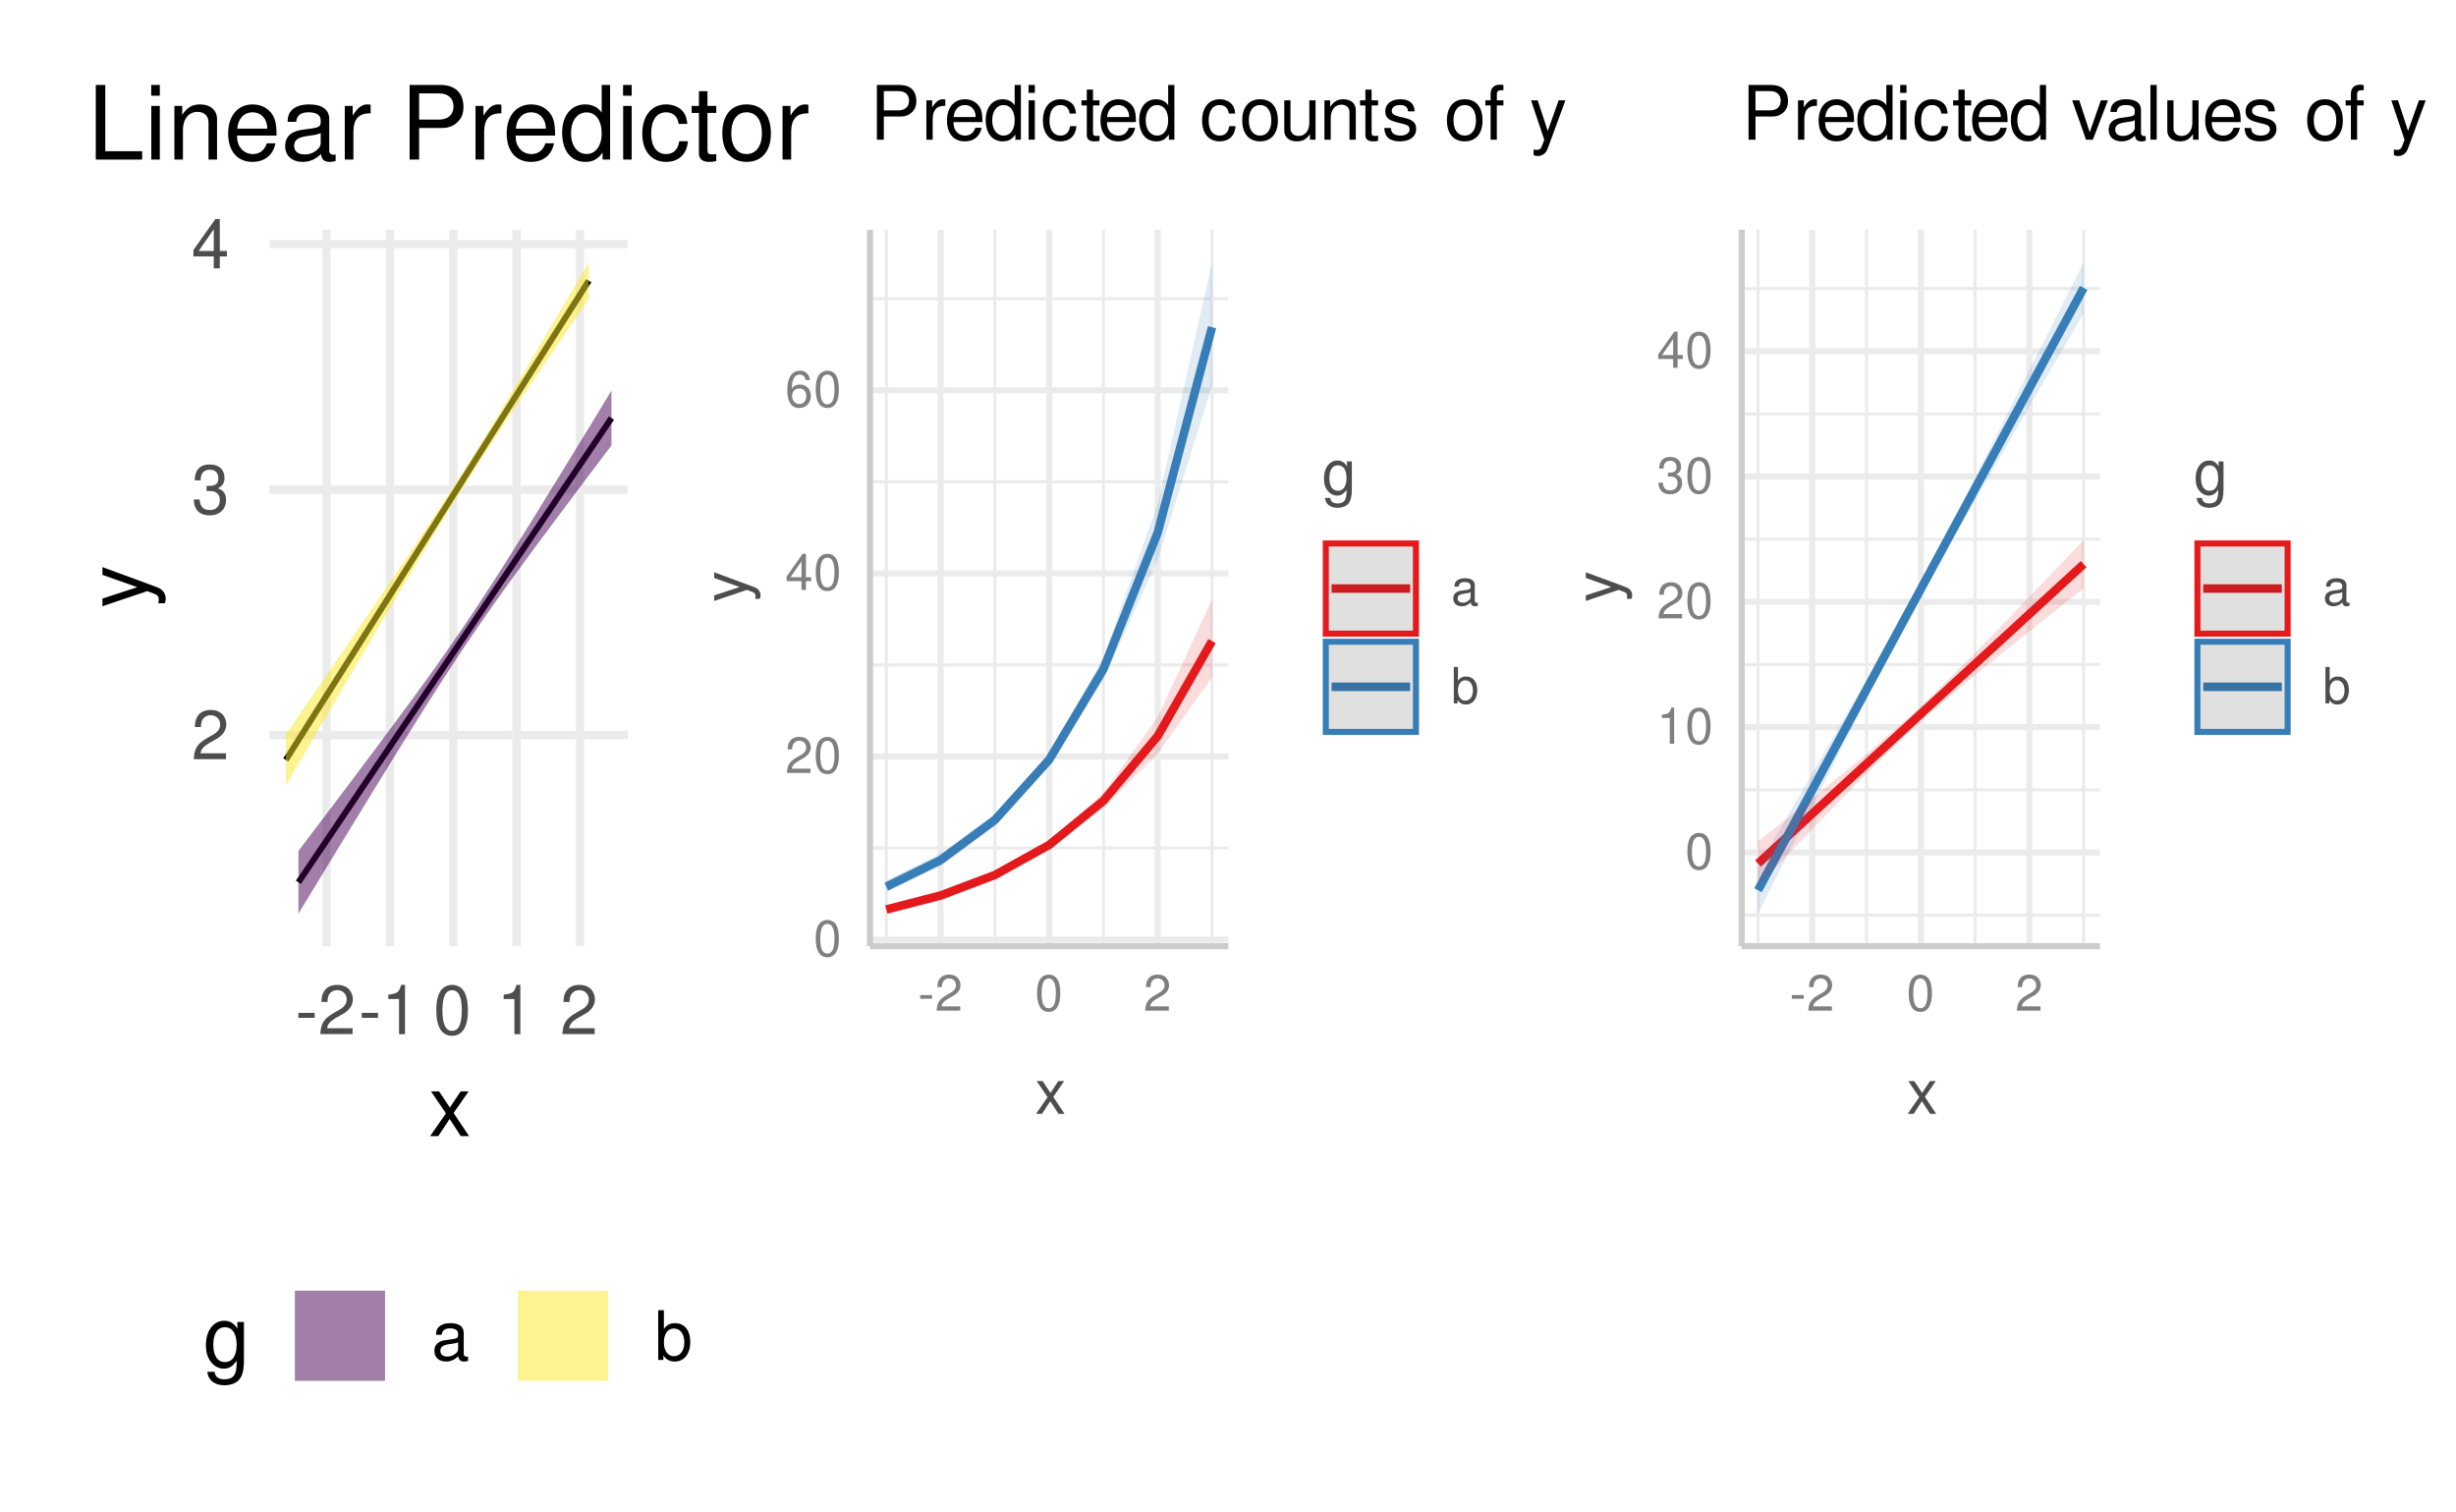 <?xml version="1.0" encoding="UTF-8"?>
<svg xmlns="http://www.w3.org/2000/svg" xmlns:xlink="http://www.w3.org/1999/xlink" width="432pt" height="266pt" viewBox="0 0 432 266" version="1.1">
<defs>
<g>
<symbol overflow="visible" id="glyph0-0">
<path style="stroke:none;" d=""/>
</symbol>
<symbol overflow="visible" id="glyph0-1">
<path style="stroke:none;" d="M 6.078 -1.047 L 1.594 -1.047 C 1.703 -1.766 2.094 -2.219 3.125 -2.859 L 4.328 -3.531 C 5.516 -4.188 6.125 -5.078 6.125 -6.141 C 6.125 -6.859 5.844 -7.531 5.344 -8 C 4.844 -8.453 4.219 -8.672 3.406 -8.672 C 2.328 -8.672 1.531 -8.297 1.062 -7.547 C 0.75 -7.094 0.625 -6.547 0.594 -5.672 L 1.656 -5.672 C 1.688 -6.266 1.766 -6.609 1.906 -6.906 C 2.188 -7.422 2.734 -7.75 3.375 -7.75 C 4.328 -7.75 5.047 -7.062 5.047 -6.125 C 5.047 -5.422 4.656 -4.828 3.906 -4.391 L 2.797 -3.75 C 1.016 -2.719 0.5 -1.906 0.406 -0.016 L 6.078 -0.016 Z M 6.078 -1.047 "/>
</symbol>
<symbol overflow="visible" id="glyph0-2">
<path style="stroke:none;" d="M 2.656 -4 L 3.234 -4 C 4.375 -4 4.984 -3.453 4.984 -2.406 C 4.984 -1.312 4.328 -0.656 3.234 -0.656 C 2.078 -0.656 1.516 -1.25 1.438 -2.516 L 0.391 -2.516 C 0.438 -1.828 0.547 -1.375 0.75 -0.984 C 1.203 -0.141 2.031 0.281 3.188 0.281 C 4.938 0.281 6.078 -0.781 6.078 -2.422 C 6.078 -3.531 5.656 -4.125 4.625 -4.484 C 5.422 -4.812 5.812 -5.406 5.812 -6.281 C 5.812 -7.781 4.844 -8.672 3.234 -8.672 C 1.516 -8.672 0.594 -7.719 0.562 -5.875 L 1.625 -5.875 C 1.625 -6.406 1.688 -6.703 1.812 -6.969 C 2.047 -7.469 2.578 -7.75 3.234 -7.75 C 4.172 -7.75 4.734 -7.188 4.734 -6.25 C 4.734 -5.641 4.531 -5.266 4.062 -5.062 C 3.766 -4.938 3.391 -4.891 2.656 -4.891 Z M 2.656 -4 "/>
</symbol>
<symbol overflow="visible" id="glyph0-3">
<path style="stroke:none;" d="M 3.922 -2.094 L 3.922 0 L 4.984 0 L 4.984 -2.094 L 6.234 -2.094 L 6.234 -3.047 L 4.984 -3.047 L 4.984 -8.672 L 4.203 -8.672 L 0.344 -3.219 L 0.344 -2.094 Z M 3.922 -3.047 L 1.266 -3.047 L 3.922 -6.875 Z M 3.922 -3.047 "/>
</symbol>
<symbol overflow="visible" id="glyph0-4">
<path style="stroke:none;" d="M 3.406 -3.75 L 0.547 -3.75 L 0.547 -2.875 L 3.406 -2.875 Z M 3.406 -3.75 "/>
</symbol>
<symbol overflow="visible" id="glyph0-5">
<path style="stroke:none;" d="M 3.109 -6.188 L 3.109 0 L 4.156 0 L 4.156 -8.672 L 3.469 -8.672 C 3.094 -7.344 2.859 -7.156 1.219 -6.953 L 1.219 -6.188 Z M 3.109 -6.188 "/>
</symbol>
<symbol overflow="visible" id="glyph0-6">
<path style="stroke:none;" d="M 3.297 -8.672 C 2.516 -8.672 1.781 -8.312 1.344 -7.734 C 0.797 -6.953 0.516 -5.812 0.516 -4.203 C 0.516 -1.266 1.469 0.281 3.297 0.281 C 5.094 0.281 6.078 -1.266 6.078 -4.125 C 6.078 -5.812 5.812 -6.938 5.25 -7.734 C 4.812 -8.328 4.109 -8.672 3.297 -8.672 Z M 3.297 -7.734 C 4.438 -7.734 5 -6.578 5 -4.219 C 5 -1.75 4.453 -0.594 3.281 -0.594 C 2.156 -0.594 1.594 -1.797 1.594 -4.188 C 1.594 -6.578 2.156 -7.734 3.297 -7.734 Z M 3.297 -7.734 "/>
</symbol>
<symbol overflow="visible" id="glyph0-7">
<path style="stroke:none;" d="M 6.422 -0.594 C 6.312 -0.562 6.266 -0.562 6.203 -0.562 C 5.859 -0.562 5.656 -0.75 5.656 -1.062 L 5.656 -4.75 C 5.656 -5.875 4.844 -6.469 3.297 -6.469 C 2.375 -6.469 1.641 -6.203 1.219 -5.734 C 0.922 -5.406 0.797 -5.047 0.781 -4.422 L 1.781 -4.422 C 1.875 -5.203 2.328 -5.547 3.266 -5.547 C 4.172 -5.547 4.672 -5.203 4.672 -4.609 L 4.672 -4.344 C 4.656 -3.906 4.438 -3.75 3.625 -3.641 C 2.203 -3.469 1.984 -3.422 1.609 -3.266 C 0.875 -2.953 0.5 -2.406 0.5 -1.578 C 0.5 -0.438 1.297 0.281 2.562 0.281 C 3.359 0.281 4 0 4.703 -0.641 C 4.781 0 5.094 0.281 5.734 0.281 C 5.953 0.281 6.078 0.25 6.422 0.172 Z M 4.672 -1.984 C 4.672 -1.641 4.578 -1.438 4.266 -1.156 C 3.859 -0.797 3.375 -0.594 2.781 -0.594 C 2 -0.594 1.547 -0.969 1.547 -1.609 C 1.547 -2.266 1.984 -2.609 3.062 -2.766 C 4.125 -2.906 4.328 -2.953 4.672 -3.109 Z M 4.672 -1.984 "/>
</symbol>
<symbol overflow="visible" id="glyph0-8">
<path style="stroke:none;" d="M 0.641 -8.75 L 0.641 0 L 1.547 0 L 1.547 -0.797 C 2.031 -0.078 2.656 0.281 3.547 0.281 C 5.203 0.281 6.281 -1.078 6.281 -3.172 C 6.281 -5.203 5.25 -6.469 3.594 -6.469 C 2.719 -6.469 2.109 -6.141 1.641 -5.438 L 1.641 -8.75 Z M 3.391 -5.531 C 4.516 -5.531 5.234 -4.562 5.234 -3.062 C 5.234 -1.625 4.484 -0.656 3.391 -0.656 C 2.328 -0.656 1.641 -1.625 1.641 -3.094 C 1.641 -4.578 2.328 -5.531 3.391 -5.531 Z M 3.391 -5.531 "/>
</symbol>
<symbol overflow="visible" id="glyph1-0">
<path style="stroke:none;" d=""/>
</symbol>
<symbol overflow="visible" id="glyph1-1">
<path style="stroke:none;" d="M 4.375 -4.062 L 7.016 -7.859 L 5.609 -7.859 L 3.719 -5.016 L 1.828 -7.859 L 0.406 -7.859 L 3.031 -4 L 0.25 0 L 1.688 0 L 3.672 -3.016 L 5.641 0 L 7.094 0 Z M 4.375 -4.062 "/>
</symbol>
<symbol overflow="visible" id="glyph1-2">
<path style="stroke:none;" d="M 6.062 -7.859 L 6.062 -6.719 C 5.438 -7.672 4.734 -8.078 3.75 -8.078 C 1.844 -8.078 0.531 -6.312 0.531 -3.797 C 0.531 -2.469 0.844 -1.516 1.516 -0.719 C 2.094 -0.031 2.844 0.344 3.656 0.344 C 4.609 0.344 5.281 -0.078 5.938 -1.062 L 5.938 -0.656 C 5.938 1.438 5.359 2.219 3.797 2.219 C 2.734 2.219 2.172 1.797 2.062 0.906 L 0.781 0.906 C 0.906 2.359 2.062 3.266 3.766 3.266 C 4.922 3.266 5.875 2.891 6.391 2.266 C 6.984 1.531 7.219 0.562 7.219 -1.297 L 7.219 -7.859 Z M 3.875 -6.938 C 5.188 -6.938 5.938 -5.812 5.938 -3.828 C 5.938 -1.922 5.172 -0.812 3.875 -0.812 C 2.578 -0.812 1.828 -1.938 1.828 -3.875 C 1.828 -5.797 2.578 -6.938 3.875 -6.938 Z M 3.875 -6.938 "/>
</symbol>
<symbol overflow="visible" id="glyph2-0">
<path style="stroke:none;" d=""/>
</symbol>
<symbol overflow="visible" id="glyph2-1">
<path style="stroke:none;" d="M -7.859 -5.812 L -1.734 -3.641 L -7.859 -1.641 L -7.859 -0.297 L 0.031 -2.953 L 1.281 -2.469 C 1.828 -2.266 2.047 -2 2.047 -1.469 C 2.047 -1.266 2.016 -1.078 1.953 -0.812 L 3.078 -0.812 C 3.203 -1.062 3.266 -1.312 3.266 -1.656 C 3.266 -2.062 3.141 -2.484 2.891 -2.812 C 2.609 -3.203 2.281 -3.438 1.656 -3.672 L -7.859 -7.172 Z M -7.859 -5.812 "/>
</symbol>
<symbol overflow="visible" id="glyph3-0">
<path style="stroke:none;" d=""/>
</symbol>
<symbol overflow="visible" id="glyph3-1">
<path style="stroke:none;" d="M 3.109 -13.125 L 1.438 -13.125 L 1.438 0 L 9.594 0 L 9.594 -1.469 L 3.109 -1.469 Z M 3.109 -13.125 "/>
</symbol>
<symbol overflow="visible" id="glyph3-2">
<path style="stroke:none;" d="M 2.703 -9.438 L 1.203 -9.438 L 1.203 0 L 2.703 0 Z M 2.703 -13.125 L 1.188 -13.125 L 1.188 -11.234 L 2.703 -11.234 Z M 2.703 -13.125 "/>
</symbol>
<symbol overflow="visible" id="glyph3-3">
<path style="stroke:none;" d="M 1.266 -9.438 L 1.266 0 L 2.766 0 L 2.766 -5.203 C 2.766 -7.125 3.781 -8.391 5.328 -8.391 C 6.516 -8.391 7.266 -7.672 7.266 -6.531 L 7.266 0 L 8.766 0 L 8.766 -7.125 C 8.766 -8.688 7.594 -9.703 5.781 -9.703 C 4.375 -9.703 3.469 -9.156 2.641 -7.844 L 2.641 -9.438 Z M 1.266 -9.438 "/>
</symbol>
<symbol overflow="visible" id="glyph3-4">
<path style="stroke:none;" d="M 9.234 -4.219 C 9.234 -5.656 9.125 -6.516 8.859 -7.219 C 8.25 -8.766 6.797 -9.703 5.047 -9.703 C 2.406 -9.703 0.719 -7.703 0.719 -4.594 C 0.719 -1.469 2.344 0.406 5 0.406 C 7.156 0.406 8.656 -0.812 9.031 -2.859 L 7.531 -2.859 C 7.109 -1.625 6.266 -0.969 5.062 -0.969 C 4.109 -0.969 3.297 -1.406 2.797 -2.203 C 2.438 -2.734 2.297 -3.281 2.281 -4.219 Z M 2.328 -5.438 C 2.453 -7.188 3.516 -8.312 5.016 -8.312 C 6.547 -8.312 7.609 -7.125 7.609 -5.438 Z M 2.328 -5.438 "/>
</symbol>
<symbol overflow="visible" id="glyph3-5">
<path style="stroke:none;" d="M 9.625 -0.875 C 9.469 -0.844 9.391 -0.844 9.312 -0.844 C 8.781 -0.844 8.5 -1.109 8.5 -1.578 L 8.5 -7.125 C 8.5 -8.797 7.266 -9.703 4.953 -9.703 C 3.562 -9.703 2.469 -9.312 1.812 -8.609 C 1.391 -8.125 1.203 -7.578 1.172 -6.641 L 2.688 -6.641 C 2.812 -7.797 3.484 -8.312 4.891 -8.312 C 6.266 -8.312 7 -7.812 7 -6.906 L 7 -6.516 C 6.984 -5.875 6.656 -5.641 5.438 -5.469 C 3.312 -5.203 2.984 -5.125 2.406 -4.891 C 1.312 -4.422 0.75 -3.594 0.75 -2.375 C 0.75 -0.672 1.938 0.406 3.859 0.406 C 5.047 0.406 6 0 7.062 -0.969 C 7.156 0 7.625 0.406 8.609 0.406 C 8.922 0.406 9.125 0.375 9.625 0.25 Z M 7 -2.969 C 7 -2.469 6.859 -2.156 6.406 -1.75 C 5.797 -1.188 5.062 -0.906 4.172 -0.906 C 3 -0.906 2.328 -1.453 2.328 -2.406 C 2.328 -3.406 2.969 -3.906 4.594 -4.141 C 6.188 -4.359 6.5 -4.422 7 -4.656 Z M 7 -2.969 "/>
</symbol>
<symbol overflow="visible" id="glyph3-6">
<path style="stroke:none;" d="M 1.234 -9.438 L 1.234 0 L 2.75 0 L 2.75 -4.891 C 2.766 -7.156 3.703 -8.172 5.781 -8.125 L 5.781 -9.641 C 5.531 -9.688 5.375 -9.703 5.203 -9.703 C 4.234 -9.703 3.484 -9.125 2.625 -7.719 L 2.625 -9.438 Z M 1.234 -9.438 "/>
</symbol>
<symbol overflow="visible" id="glyph3-7">
<path style="stroke:none;" d=""/>
</symbol>
<symbol overflow="visible" id="glyph3-8">
<path style="stroke:none;" d="M 3.312 -5.562 L 7.438 -5.562 C 8.453 -5.562 9.266 -5.875 9.969 -6.5 C 10.766 -7.219 11.109 -8.062 11.109 -9.266 C 11.109 -11.734 9.641 -13.125 7.062 -13.125 L 1.641 -13.125 L 1.641 0 L 3.312 0 Z M 3.312 -7.031 L 3.312 -11.641 L 6.797 -11.641 C 8.406 -11.641 9.359 -10.781 9.359 -9.344 C 9.359 -7.906 8.406 -7.031 6.797 -7.031 Z M 3.312 -7.031 "/>
</symbol>
<symbol overflow="visible" id="glyph3-9">
<path style="stroke:none;" d="M 8.906 -13.125 L 7.422 -13.125 L 7.422 -8.25 C 6.781 -9.203 5.781 -9.703 4.516 -9.703 C 2.062 -9.703 0.469 -7.734 0.469 -4.734 C 0.469 -1.547 2.016 0.406 4.578 0.406 C 5.875 0.406 6.766 -0.078 7.578 -1.234 L 7.578 0 L 8.906 0 Z M 4.766 -8.297 C 6.391 -8.297 7.422 -6.875 7.422 -4.609 C 7.422 -2.438 6.375 -0.984 4.781 -0.984 C 3.125 -0.984 2.031 -2.453 2.031 -4.641 C 2.031 -6.844 3.125 -8.297 4.766 -8.297 Z M 4.766 -8.297 "/>
</symbol>
<symbol overflow="visible" id="glyph3-10">
<path style="stroke:none;" d="M 8.484 -6.266 C 8.406 -7.188 8.203 -7.781 7.844 -8.297 C 7.203 -9.188 6.062 -9.703 4.75 -9.703 C 2.203 -9.703 0.562 -7.688 0.562 -4.547 C 0.562 -1.516 2.172 0.406 4.734 0.406 C 6.984 0.406 8.406 -0.938 8.594 -3.234 L 7.078 -3.234 C 6.828 -1.734 6.047 -0.969 4.766 -0.969 C 3.109 -0.969 2.125 -2.328 2.125 -4.547 C 2.125 -6.906 3.094 -8.312 4.734 -8.312 C 6 -8.312 6.781 -7.578 6.969 -6.266 Z M 8.484 -6.266 "/>
</symbol>
<symbol overflow="visible" id="glyph3-11">
<path style="stroke:none;" d="M 4.578 -9.438 L 3.031 -9.438 L 3.031 -12.031 L 1.531 -12.031 L 1.531 -9.438 L 0.25 -9.438 L 0.25 -8.203 L 1.531 -8.203 L 1.531 -1.078 C 1.531 -0.109 2.172 0.406 3.344 0.406 C 3.75 0.406 4.062 0.375 4.578 0.281 L 4.578 -0.969 C 4.359 -0.922 4.156 -0.906 3.859 -0.906 C 3.203 -0.906 3.031 -1.078 3.031 -1.75 L 3.031 -8.203 L 4.578 -8.203 Z M 4.578 -9.438 "/>
</symbol>
<symbol overflow="visible" id="glyph3-12">
<path style="stroke:none;" d="M 4.891 -9.703 C 2.234 -9.703 0.641 -7.812 0.641 -4.641 C 0.641 -1.453 2.234 0.406 4.906 0.406 C 7.578 0.406 9.188 -1.469 9.188 -4.578 C 9.188 -7.844 7.625 -9.703 4.891 -9.703 Z M 4.906 -8.312 C 6.609 -8.312 7.609 -6.938 7.609 -4.594 C 7.609 -2.359 6.562 -0.969 4.906 -0.969 C 3.234 -0.969 2.219 -2.359 2.219 -4.641 C 2.219 -6.938 3.234 -8.312 4.906 -8.312 Z M 4.906 -8.312 "/>
</symbol>
<symbol overflow="visible" id="glyph4-0">
<path style="stroke:none;" d=""/>
</symbol>
<symbol overflow="visible" id="glyph4-1">
<path style="stroke:none;" d="M 2.422 -6.359 C 1.844 -6.359 1.312 -6.094 0.984 -5.672 C 0.578 -5.109 0.375 -4.25 0.375 -3.078 C 0.375 -0.938 1.078 0.203 2.422 0.203 C 3.734 0.203 4.453 -0.938 4.453 -3.031 C 4.453 -4.25 4.266 -5.078 3.859 -5.672 C 3.531 -6.109 3.016 -6.359 2.422 -6.359 Z M 2.422 -5.672 C 3.25 -5.672 3.672 -4.828 3.672 -3.094 C 3.672 -1.281 3.266 -0.438 2.406 -0.438 C 1.578 -0.438 1.172 -1.312 1.172 -3.062 C 1.172 -4.828 1.578 -5.672 2.422 -5.672 Z M 2.422 -5.672 "/>
</symbol>
<symbol overflow="visible" id="glyph4-2">
<path style="stroke:none;" d="M 4.453 -0.766 L 1.172 -0.766 C 1.25 -1.297 1.531 -1.625 2.297 -2.094 L 3.172 -2.594 C 4.047 -3.062 4.5 -3.719 4.5 -4.5 C 4.5 -5.031 4.281 -5.531 3.922 -5.875 C 3.547 -6.203 3.094 -6.359 2.5 -6.359 C 1.703 -6.359 1.125 -6.078 0.781 -5.531 C 0.547 -5.203 0.453 -4.797 0.438 -4.156 L 1.219 -4.156 C 1.234 -4.594 1.297 -4.844 1.406 -5.062 C 1.594 -5.438 2 -5.688 2.469 -5.688 C 3.172 -5.688 3.703 -5.172 3.703 -4.484 C 3.703 -3.969 3.406 -3.531 2.859 -3.219 L 2.047 -2.75 C 0.75 -2 0.375 -1.406 0.297 -0.016 L 4.453 -0.016 Z M 4.453 -0.766 "/>
</symbol>
<symbol overflow="visible" id="glyph4-3">
<path style="stroke:none;" d="M 2.875 -1.547 L 2.875 0 L 3.656 0 L 3.656 -1.547 L 4.578 -1.547 L 4.578 -2.234 L 3.656 -2.234 L 3.656 -6.359 L 3.078 -6.359 L 0.25 -2.359 L 0.25 -1.547 Z M 2.875 -2.234 L 0.922 -2.234 L 2.875 -5.047 Z M 2.875 -2.234 "/>
</symbol>
<symbol overflow="visible" id="glyph4-4">
<path style="stroke:none;" d="M 4.375 -4.703 C 4.234 -5.75 3.562 -6.359 2.609 -6.359 C 1.922 -6.359 1.312 -6.031 0.938 -5.453 C 0.547 -4.828 0.375 -4.062 0.375 -2.906 C 0.375 -1.828 0.531 -1.156 0.906 -0.594 C 1.234 -0.078 1.781 0.203 2.469 0.203 C 3.656 0.203 4.516 -0.688 4.516 -1.922 C 4.516 -3.094 3.719 -3.922 2.609 -3.922 C 1.984 -3.922 1.5 -3.688 1.172 -3.234 C 1.172 -4.797 1.672 -5.672 2.562 -5.672 C 3.109 -5.672 3.484 -5.328 3.609 -4.703 Z M 2.5 -3.234 C 3.25 -3.234 3.719 -2.703 3.719 -1.859 C 3.719 -1.062 3.188 -0.484 2.484 -0.484 C 1.766 -0.484 1.219 -1.094 1.219 -1.906 C 1.219 -2.688 1.734 -3.234 2.5 -3.234 Z M 2.5 -3.234 "/>
</symbol>
<symbol overflow="visible" id="glyph4-5">
<path style="stroke:none;" d="M 2.5 -2.75 L 0.406 -2.75 L 0.406 -2.109 L 2.5 -2.109 Z M 2.5 -2.75 "/>
</symbol>
<symbol overflow="visible" id="glyph4-6">
<path style="stroke:none;" d="M 4.703 -0.438 C 4.625 -0.406 4.594 -0.406 4.547 -0.406 C 4.297 -0.406 4.156 -0.547 4.156 -0.781 L 4.156 -3.484 C 4.156 -4.297 3.547 -4.734 2.422 -4.734 C 1.734 -4.734 1.203 -4.547 0.891 -4.203 C 0.672 -3.969 0.594 -3.703 0.578 -3.25 L 1.312 -3.25 C 1.375 -3.812 1.703 -4.062 2.391 -4.062 C 3.062 -4.062 3.422 -3.812 3.422 -3.375 L 3.422 -3.188 C 3.406 -2.875 3.25 -2.75 2.656 -2.672 C 1.625 -2.547 1.453 -2.5 1.172 -2.391 C 0.641 -2.156 0.375 -1.766 0.375 -1.156 C 0.375 -0.328 0.953 0.203 1.875 0.203 C 2.469 0.203 2.922 0 3.453 -0.469 C 3.5 0 3.734 0.203 4.203 0.203 C 4.359 0.203 4.453 0.188 4.703 0.125 Z M 3.422 -1.453 C 3.422 -1.203 3.359 -1.062 3.125 -0.859 C 2.828 -0.578 2.469 -0.438 2.047 -0.438 C 1.469 -0.438 1.141 -0.719 1.141 -1.172 C 1.141 -1.656 1.453 -1.906 2.25 -2.016 C 3.031 -2.125 3.172 -2.156 3.422 -2.281 Z M 3.422 -1.453 "/>
</symbol>
<symbol overflow="visible" id="glyph4-7">
<path style="stroke:none;" d="M 0.469 -6.406 L 0.469 0 L 1.141 0 L 1.141 -0.594 C 1.484 -0.047 1.953 0.203 2.594 0.203 C 3.812 0.203 4.594 -0.797 4.594 -2.328 C 4.594 -3.812 3.859 -4.734 2.625 -4.734 C 2 -4.734 1.547 -4.5 1.203 -3.984 L 1.203 -6.406 Z M 2.484 -4.062 C 3.312 -4.062 3.828 -3.344 3.828 -2.25 C 3.828 -1.203 3.297 -0.484 2.484 -0.484 C 1.703 -0.484 1.203 -1.188 1.203 -2.266 C 1.203 -3.359 1.703 -4.062 2.484 -4.062 Z M 2.484 -4.062 "/>
</symbol>
<symbol overflow="visible" id="glyph4-8">
<path style="stroke:none;" d="M 2.281 -4.531 L 2.281 0 L 3.047 0 L 3.047 -6.359 L 2.547 -6.359 C 2.266 -5.391 2.094 -5.25 0.891 -5.094 L 0.891 -4.531 Z M 2.281 -4.531 "/>
</symbol>
<symbol overflow="visible" id="glyph4-9">
<path style="stroke:none;" d="M 1.938 -2.922 L 2.359 -2.922 C 3.203 -2.922 3.656 -2.531 3.656 -1.766 C 3.656 -0.969 3.172 -0.484 2.375 -0.484 C 1.516 -0.484 1.109 -0.922 1.062 -1.844 L 0.281 -1.844 C 0.312 -1.344 0.406 -1 0.547 -0.719 C 0.875 -0.109 1.484 0.203 2.344 0.203 C 3.625 0.203 4.453 -0.578 4.453 -1.781 C 4.453 -2.594 4.141 -3.031 3.391 -3.297 C 3.969 -3.531 4.266 -3.969 4.266 -4.609 C 4.266 -5.703 3.547 -6.359 2.359 -6.359 C 1.109 -6.359 0.438 -5.656 0.406 -4.312 L 1.188 -4.312 C 1.203 -4.703 1.234 -4.922 1.328 -5.109 C 1.5 -5.469 1.891 -5.688 2.375 -5.688 C 3.062 -5.688 3.469 -5.266 3.469 -4.578 C 3.469 -4.141 3.312 -3.859 2.969 -3.719 C 2.766 -3.625 2.484 -3.594 1.938 -3.578 Z M 1.938 -2.922 "/>
</symbol>
<symbol overflow="visible" id="glyph5-0">
<path style="stroke:none;" d=""/>
</symbol>
<symbol overflow="visible" id="glyph5-1">
<path style="stroke:none;" d="M 3.219 -2.984 L 5.141 -5.766 L 4.109 -5.766 L 2.734 -3.672 L 1.344 -5.766 L 0.297 -5.766 L 2.219 -2.938 L 0.188 0 L 1.234 0 L 2.688 -2.219 L 4.141 0 L 5.203 0 Z M 3.219 -2.984 "/>
</symbol>
<symbol overflow="visible" id="glyph5-2">
<path style="stroke:none;" d="M 4.438 -5.766 L 4.438 -4.922 C 3.984 -5.625 3.469 -5.922 2.75 -5.922 C 1.359 -5.922 0.391 -4.625 0.391 -2.781 C 0.391 -1.812 0.609 -1.109 1.109 -0.531 C 1.547 -0.016 2.094 0.25 2.688 0.25 C 3.375 0.25 3.875 -0.062 4.359 -0.781 L 4.359 -0.484 C 4.359 1.062 3.922 1.625 2.781 1.625 C 2 1.625 1.594 1.312 1.5 0.656 L 0.578 0.656 C 0.656 1.734 1.5 2.391 2.766 2.391 C 3.609 2.391 4.312 2.125 4.688 1.656 C 5.125 1.125 5.297 0.406 5.297 -0.953 L 5.297 -5.766 Z M 2.844 -5.078 C 3.812 -5.078 4.359 -4.266 4.359 -2.812 C 4.359 -1.406 3.797 -0.594 2.844 -0.594 C 1.891 -0.594 1.344 -1.422 1.344 -2.844 C 1.344 -4.25 1.891 -5.078 2.844 -5.078 Z M 2.844 -5.078 "/>
</symbol>
<symbol overflow="visible" id="glyph6-0">
<path style="stroke:none;" d=""/>
</symbol>
<symbol overflow="visible" id="glyph6-1">
<path style="stroke:none;" d="M -5.766 -4.266 L -1.281 -2.672 L -5.766 -1.203 L -5.766 -0.219 L 0.016 -2.172 L 0.938 -1.812 C 1.344 -1.656 1.5 -1.469 1.5 -1.078 C 1.5 -0.922 1.469 -0.797 1.438 -0.594 L 2.25 -0.594 C 2.359 -0.781 2.391 -0.969 2.391 -1.203 C 2.391 -1.5 2.297 -1.828 2.125 -2.062 C 1.906 -2.359 1.672 -2.516 1.203 -2.688 L -5.766 -5.266 Z M -5.766 -4.266 "/>
</symbol>
<symbol overflow="visible" id="glyph7-0">
<path style="stroke:none;" d=""/>
</symbol>
<symbol overflow="visible" id="glyph7-1">
<path style="stroke:none;" d="M 2.422 -4.078 L 5.453 -4.078 C 6.203 -4.078 6.797 -4.297 7.312 -4.766 C 7.891 -5.297 8.141 -5.922 8.141 -6.797 C 8.141 -8.609 7.078 -9.625 5.172 -9.625 L 1.203 -9.625 L 1.203 0 L 2.422 0 Z M 2.422 -5.156 L 2.422 -8.547 L 4.984 -8.547 C 6.172 -8.547 6.859 -7.906 6.859 -6.859 C 6.859 -5.797 6.172 -5.156 4.984 -5.156 Z M 2.422 -5.156 "/>
</symbol>
<symbol overflow="visible" id="glyph7-2">
<path style="stroke:none;" d="M 0.906 -6.922 L 0.906 0 L 2.016 0 L 2.016 -3.594 C 2.031 -5.25 2.719 -6 4.234 -5.953 L 4.234 -7.078 C 4.047 -7.109 3.953 -7.109 3.812 -7.109 C 3.109 -7.109 2.562 -6.688 1.922 -5.672 L 1.922 -6.922 Z M 0.906 -6.922 "/>
</symbol>
<symbol overflow="visible" id="glyph7-3">
<path style="stroke:none;" d="M 6.766 -3.094 C 6.766 -4.141 6.688 -4.781 6.5 -5.297 C 6.047 -6.438 4.984 -7.109 3.703 -7.109 C 1.766 -7.109 0.531 -5.656 0.531 -3.359 C 0.531 -1.078 1.719 0.297 3.672 0.297 C 5.25 0.297 6.344 -0.594 6.625 -2.094 L 5.516 -2.094 C 5.219 -1.188 4.594 -0.719 3.703 -0.719 C 3.016 -0.719 2.422 -1.031 2.047 -1.609 C 1.781 -2 1.688 -2.406 1.672 -3.094 Z M 1.703 -3.984 C 1.797 -5.266 2.578 -6.094 3.688 -6.094 C 4.812 -6.094 5.578 -5.234 5.578 -3.984 Z M 1.703 -3.984 "/>
</symbol>
<symbol overflow="visible" id="glyph7-4">
<path style="stroke:none;" d="M 6.531 -9.625 L 5.438 -9.625 L 5.438 -6.047 C 4.984 -6.75 4.234 -7.109 3.312 -7.109 C 1.516 -7.109 0.344 -5.672 0.344 -3.469 C 0.344 -1.141 1.484 0.297 3.359 0.297 C 4.297 0.297 4.969 -0.047 5.562 -0.906 L 5.562 0 L 6.531 0 Z M 3.5 -6.094 C 4.688 -6.094 5.438 -5.047 5.438 -3.375 C 5.438 -1.781 4.672 -0.719 3.516 -0.719 C 2.297 -0.719 1.484 -1.797 1.484 -3.406 C 1.484 -5.016 2.297 -6.094 3.5 -6.094 Z M 3.5 -6.094 "/>
</symbol>
<symbol overflow="visible" id="glyph7-5">
<path style="stroke:none;" d="M 1.984 -6.922 L 0.891 -6.922 L 0.891 0 L 1.984 0 Z M 1.984 -9.625 L 0.875 -9.625 L 0.875 -8.234 L 1.984 -8.234 Z M 1.984 -9.625 "/>
</symbol>
<symbol overflow="visible" id="glyph7-6">
<path style="stroke:none;" d="M 6.219 -4.594 C 6.172 -5.266 6.016 -5.703 5.75 -6.094 C 5.281 -6.734 4.453 -7.109 3.484 -7.109 C 1.609 -7.109 0.406 -5.641 0.406 -3.344 C 0.406 -1.109 1.594 0.297 3.469 0.297 C 5.125 0.297 6.172 -0.688 6.297 -2.375 L 5.188 -2.375 C 5 -1.266 4.438 -0.719 3.5 -0.719 C 2.281 -0.719 1.562 -1.703 1.562 -3.344 C 1.562 -5.062 2.266 -6.094 3.469 -6.094 C 4.391 -6.094 4.984 -5.562 5.109 -4.594 Z M 6.219 -4.594 "/>
</symbol>
<symbol overflow="visible" id="glyph7-7">
<path style="stroke:none;" d="M 3.359 -6.922 L 2.219 -6.922 L 2.219 -8.812 L 1.125 -8.812 L 1.125 -6.922 L 0.188 -6.922 L 0.188 -6.016 L 1.125 -6.016 L 1.125 -0.797 C 1.125 -0.078 1.594 0.297 2.453 0.297 C 2.75 0.297 2.984 0.281 3.359 0.219 L 3.359 -0.719 C 3.188 -0.672 3.047 -0.656 2.828 -0.656 C 2.344 -0.656 2.219 -0.797 2.219 -1.281 L 2.219 -6.016 L 3.359 -6.016 Z M 3.359 -6.922 "/>
</symbol>
<symbol overflow="visible" id="glyph7-8">
<path style="stroke:none;" d=""/>
</symbol>
<symbol overflow="visible" id="glyph7-9">
<path style="stroke:none;" d="M 3.594 -7.109 C 1.641 -7.109 0.469 -5.734 0.469 -3.406 C 0.469 -1.062 1.641 0.297 3.609 0.297 C 5.562 0.297 6.734 -1.078 6.734 -3.359 C 6.734 -5.75 5.594 -7.109 3.594 -7.109 Z M 3.609 -6.094 C 4.844 -6.094 5.578 -5.078 5.578 -3.359 C 5.578 -1.734 4.812 -0.719 3.609 -0.719 C 2.375 -0.719 1.625 -1.734 1.625 -3.406 C 1.625 -5.078 2.375 -6.094 3.609 -6.094 Z M 3.609 -6.094 "/>
</symbol>
<symbol overflow="visible" id="glyph7-10">
<path style="stroke:none;" d="M 6.359 0 L 6.359 -6.922 L 5.266 -6.922 L 5.266 -3 C 5.266 -1.578 4.531 -0.656 3.375 -0.656 C 2.516 -0.656 1.953 -1.188 1.953 -2.016 L 1.953 -6.922 L 0.859 -6.922 L 0.859 -1.578 C 0.859 -0.438 1.719 0.297 3.062 0.297 C 4.078 0.297 4.734 -0.047 5.375 -0.969 L 5.375 0 Z M 6.359 0 "/>
</symbol>
<symbol overflow="visible" id="glyph7-11">
<path style="stroke:none;" d="M 0.922 -6.922 L 0.922 0 L 2.031 0 L 2.031 -3.812 C 2.031 -5.234 2.766 -6.156 3.906 -6.156 C 4.781 -6.156 5.328 -5.625 5.328 -4.797 L 5.328 0 L 6.438 0 L 6.438 -5.234 C 6.438 -6.375 5.578 -7.109 4.234 -7.109 C 3.203 -7.109 2.547 -6.719 1.938 -5.75 L 1.938 -6.922 Z M 0.922 -6.922 "/>
</symbol>
<symbol overflow="visible" id="glyph7-12">
<path style="stroke:none;" d="M 5.781 -4.984 C 5.766 -6.344 4.875 -7.109 3.281 -7.109 C 1.656 -7.109 0.625 -6.281 0.625 -5 C 0.625 -3.922 1.172 -3.406 2.812 -3.016 L 3.844 -2.766 C 4.609 -2.578 4.906 -2.297 4.906 -1.812 C 4.906 -1.156 4.266 -0.719 3.297 -0.719 C 2.703 -0.719 2.203 -0.891 1.922 -1.172 C 1.75 -1.375 1.672 -1.578 1.609 -2.062 L 0.453 -2.062 C 0.5 -0.469 1.406 0.297 3.203 0.297 C 4.953 0.297 6.062 -0.547 6.062 -1.891 C 6.062 -2.922 5.484 -3.484 4.109 -3.812 L 3.047 -4.062 C 2.156 -4.281 1.766 -4.562 1.766 -5.062 C 1.766 -5.703 2.344 -6.094 3.234 -6.094 C 4.125 -6.094 4.594 -5.719 4.625 -4.984 Z M 5.781 -4.984 "/>
</symbol>
<symbol overflow="visible" id="glyph7-13">
<path style="stroke:none;" d="M 3.406 -6.922 L 2.25 -6.922 L 2.25 -8 C 2.25 -8.469 2.516 -8.703 3.031 -8.703 C 3.109 -8.703 3.156 -8.703 3.406 -8.688 L 3.406 -9.594 C 3.156 -9.656 3.016 -9.672 2.781 -9.672 C 1.766 -9.672 1.156 -9.078 1.156 -8.094 L 1.156 -6.922 L 0.234 -6.922 L 0.234 -6.016 L 1.156 -6.016 L 1.156 0 L 2.25 0 L 2.25 -6.016 L 3.406 -6.016 Z M 3.406 -6.922 "/>
</symbol>
<symbol overflow="visible" id="glyph7-14">
<path style="stroke:none;" d="M 5.125 -6.922 L 3.203 -1.531 L 1.438 -6.922 L 0.266 -6.922 L 2.594 0.031 L 2.172 1.125 C 2 1.609 1.75 1.797 1.297 1.797 C 1.109 1.797 0.953 1.766 0.719 1.719 L 0.719 2.703 C 0.938 2.828 1.156 2.875 1.453 2.875 C 1.812 2.875 2.188 2.766 2.484 2.547 C 2.828 2.297 3.031 2 3.234 1.453 L 6.312 -6.922 Z M 5.125 -6.922 "/>
</symbol>
<symbol overflow="visible" id="glyph7-15">
<path style="stroke:none;" d="M 3.766 0 L 6.422 -6.922 L 5.172 -6.922 L 3.219 -1.312 L 1.375 -6.922 L 0.125 -6.922 L 2.562 0 Z M 3.766 0 "/>
</symbol>
<symbol overflow="visible" id="glyph7-16">
<path style="stroke:none;" d="M 7.062 -0.641 C 6.938 -0.625 6.891 -0.625 6.828 -0.625 C 6.438 -0.625 6.234 -0.812 6.234 -1.156 L 6.234 -5.234 C 6.234 -6.453 5.328 -7.109 3.625 -7.109 C 2.609 -7.109 1.812 -6.828 1.328 -6.312 C 1.016 -5.953 0.891 -5.562 0.859 -4.875 L 1.969 -4.875 C 2.062 -5.719 2.562 -6.094 3.594 -6.094 C 4.594 -6.094 5.141 -5.734 5.141 -5.062 L 5.141 -4.781 C 5.125 -4.297 4.891 -4.125 3.984 -4.016 C 2.422 -3.812 2.188 -3.766 1.766 -3.594 C 0.969 -3.25 0.547 -2.641 0.547 -1.75 C 0.547 -0.484 1.422 0.297 2.828 0.297 C 3.703 0.297 4.391 0 5.172 -0.719 C 5.25 0 5.594 0.297 6.312 0.297 C 6.547 0.297 6.688 0.281 7.062 0.188 Z M 5.141 -2.172 C 5.141 -1.812 5.031 -1.578 4.703 -1.281 C 4.25 -0.875 3.703 -0.656 3.062 -0.656 C 2.203 -0.656 1.703 -1.062 1.703 -1.766 C 1.703 -2.5 2.172 -2.859 3.359 -3.031 C 4.547 -3.188 4.766 -3.25 5.141 -3.422 Z M 5.141 -2.172 "/>
</symbol>
<symbol overflow="visible" id="glyph7-17">
<path style="stroke:none;" d="M 2 -9.625 L 0.891 -9.625 L 0.891 0 L 2 0 Z M 2 -9.625 "/>
</symbol>
</g>
<clipPath id="clip1">
  <path d="M 47.406 128 L 110.418 128 L 110.418 131 L 47.406 131 Z M 47.406 128 "/>
</clipPath>
<clipPath id="clip2">
  <path d="M 47.406 85 L 110.418 85 L 110.418 87 L 47.406 87 Z M 47.406 85 "/>
</clipPath>
<clipPath id="clip3">
  <path d="M 47.406 42 L 110.418 42 L 110.418 44 L 47.406 44 Z M 47.406 42 "/>
</clipPath>
<clipPath id="clip4">
  <path d="M 56 40.414 L 59 40.414 L 59 166.426 L 56 166.426 Z M 56 40.414 "/>
</clipPath>
<clipPath id="clip5">
  <path d="M 67 40.414 L 70 40.414 L 70 166.426 L 67 166.426 Z M 67 40.414 "/>
</clipPath>
<clipPath id="clip6">
  <path d="M 79 40.414 L 81 40.414 L 81 166.426 L 79 166.426 Z M 79 40.414 "/>
</clipPath>
<clipPath id="clip7">
  <path d="M 90 40.414 L 92 40.414 L 92 166.426 L 90 166.426 Z M 90 40.414 "/>
</clipPath>
<clipPath id="clip8">
  <path d="M 101 40.414 L 103 40.414 L 103 166.426 L 101 166.426 Z M 101 40.414 "/>
</clipPath>
<clipPath id="clip9">
  <path d="M 153.039 148 L 216.051 148 L 216.051 150 L 153.039 150 Z M 153.039 148 "/>
</clipPath>
<clipPath id="clip10">
  <path d="M 153.039 116 L 216.051 116 L 216.051 118 L 153.039 118 Z M 153.039 116 "/>
</clipPath>
<clipPath id="clip11">
  <path d="M 153.039 84 L 216.051 84 L 216.051 86 L 153.039 86 Z M 153.039 84 "/>
</clipPath>
<clipPath id="clip12">
  <path d="M 153.039 52 L 216.051 52 L 216.051 53 L 153.039 53 Z M 153.039 52 "/>
</clipPath>
<clipPath id="clip13">
  <path d="M 155 40.414 L 157 40.414 L 157 166.426 L 155 166.426 Z M 155 40.414 "/>
</clipPath>
<clipPath id="clip14">
  <path d="M 174 40.414 L 176 40.414 L 176 166.426 L 174 166.426 Z M 174 40.414 "/>
</clipPath>
<clipPath id="clip15">
  <path d="M 193 40.414 L 195 40.414 L 195 166.426 L 193 166.426 Z M 193 40.414 "/>
</clipPath>
<clipPath id="clip16">
  <path d="M 212 40.414 L 214 40.414 L 214 166.426 L 212 166.426 Z M 212 40.414 "/>
</clipPath>
<clipPath id="clip17">
  <path d="M 153.039 164 L 216.051 164 L 216.051 166 L 153.039 166 Z M 153.039 164 "/>
</clipPath>
<clipPath id="clip18">
  <path d="M 153.039 132 L 216.051 132 L 216.051 134 L 153.039 134 Z M 153.039 132 "/>
</clipPath>
<clipPath id="clip19">
  <path d="M 153.039 100 L 216.051 100 L 216.051 102 L 153.039 102 Z M 153.039 100 "/>
</clipPath>
<clipPath id="clip20">
  <path d="M 153.039 68 L 216.051 68 L 216.051 70 L 153.039 70 Z M 153.039 68 "/>
</clipPath>
<clipPath id="clip21">
  <path d="M 164 40.414 L 166 40.414 L 166 166.426 L 164 166.426 Z M 164 40.414 "/>
</clipPath>
<clipPath id="clip22">
  <path d="M 184 40.414 L 186 40.414 L 186 166.426 L 184 166.426 Z M 184 40.414 "/>
</clipPath>
<clipPath id="clip23">
  <path d="M 203 40.414 L 205 40.414 L 205 166.426 L 203 166.426 Z M 203 40.414 "/>
</clipPath>
<clipPath id="clip24">
  <path d="M 306.359 160 L 369.371 160 L 369.371 162 L 306.359 162 Z M 306.359 160 "/>
</clipPath>
<clipPath id="clip25">
  <path d="M 306.359 138 L 369.371 138 L 369.371 140 L 306.359 140 Z M 306.359 138 "/>
</clipPath>
<clipPath id="clip26">
  <path d="M 306.359 116 L 369.371 116 L 369.371 118 L 306.359 118 Z M 306.359 116 "/>
</clipPath>
<clipPath id="clip27">
  <path d="M 306.359 94 L 369.371 94 L 369.371 96 L 306.359 96 Z M 306.359 94 "/>
</clipPath>
<clipPath id="clip28">
  <path d="M 306.359 72 L 369.371 72 L 369.371 74 L 306.359 74 Z M 306.359 72 "/>
</clipPath>
<clipPath id="clip29">
  <path d="M 306.359 50 L 369.371 50 L 369.371 52 L 306.359 52 Z M 306.359 50 "/>
</clipPath>
<clipPath id="clip30">
  <path d="M 308 40.414 L 310 40.414 L 310 166.426 L 308 166.426 Z M 308 40.414 "/>
</clipPath>
<clipPath id="clip31">
  <path d="M 328 40.414 L 329 40.414 L 329 166.426 L 328 166.426 Z M 328 40.414 "/>
</clipPath>
<clipPath id="clip32">
  <path d="M 347 40.414 L 348 40.414 L 348 166.426 L 347 166.426 Z M 347 40.414 "/>
</clipPath>
<clipPath id="clip33">
  <path d="M 366 40.414 L 367 40.414 L 367 166.426 L 366 166.426 Z M 366 40.414 "/>
</clipPath>
<clipPath id="clip34">
  <path d="M 306.359 149 L 369.371 149 L 369.371 151 L 306.359 151 Z M 306.359 149 "/>
</clipPath>
<clipPath id="clip35">
  <path d="M 306.359 127 L 369.371 127 L 369.371 129 L 306.359 129 Z M 306.359 127 "/>
</clipPath>
<clipPath id="clip36">
  <path d="M 306.359 105 L 369.371 105 L 369.371 107 L 306.359 107 Z M 306.359 105 "/>
</clipPath>
<clipPath id="clip37">
  <path d="M 306.359 83 L 369.371 83 L 369.371 85 L 306.359 85 Z M 306.359 83 "/>
</clipPath>
<clipPath id="clip38">
  <path d="M 306.359 61 L 369.371 61 L 369.371 63 L 306.359 63 Z M 306.359 61 "/>
</clipPath>
<clipPath id="clip39">
  <path d="M 318 40.414 L 320 40.414 L 320 166.426 L 318 166.426 Z M 318 40.414 "/>
</clipPath>
<clipPath id="clip40">
  <path d="M 337 40.414 L 339 40.414 L 339 166.426 L 337 166.426 Z M 337 40.414 "/>
</clipPath>
<clipPath id="clip41">
  <path d="M 356 40.414 L 358 40.414 L 358 166.426 L 356 166.426 Z M 356 40.414 "/>
</clipPath>
</defs>
<g id="surface391">
<rect x="0" y="0" width="432" height="266" style="fill:rgb(100%,100%,100%);fill-opacity:1;stroke:none;"/>
<g clip-path="url(#clip1)" clip-rule="nonzero">
<path style="fill:none;stroke-width:1.455;stroke-linecap:butt;stroke-linejoin:round;stroke:rgb(92.157%,92.157%,92.157%);stroke-opacity:1;stroke-miterlimit:10;" d="M 47.406 129.293 L 110.418 129.293 "/>
</g>
<g clip-path="url(#clip2)" clip-rule="nonzero">
<path style="fill:none;stroke-width:1.455;stroke-linecap:butt;stroke-linejoin:round;stroke:rgb(92.157%,92.157%,92.157%);stroke-opacity:1;stroke-miterlimit:10;" d="M 47.406 86.117 L 110.418 86.117 "/>
</g>
<g clip-path="url(#clip3)" clip-rule="nonzero">
<path style="fill:none;stroke-width:1.455;stroke-linecap:butt;stroke-linejoin:round;stroke:rgb(92.157%,92.157%,92.157%);stroke-opacity:1;stroke-miterlimit:10;" d="M 47.406 42.945 L 110.418 42.945 "/>
</g>
<g clip-path="url(#clip4)" clip-rule="nonzero">
<path style="fill:none;stroke-width:1.455;stroke-linecap:butt;stroke-linejoin:round;stroke:rgb(92.157%,92.157%,92.157%);stroke-opacity:1;stroke-miterlimit:10;" d="M 57.438 166.426 L 57.438 40.414 "/>
</g>
<g clip-path="url(#clip5)" clip-rule="nonzero">
<path style="fill:none;stroke-width:1.455;stroke-linecap:butt;stroke-linejoin:round;stroke:rgb(92.157%,92.157%,92.157%);stroke-opacity:1;stroke-miterlimit:10;" d="M 68.582 166.426 L 68.582 40.414 "/>
</g>
<g clip-path="url(#clip6)" clip-rule="nonzero">
<path style="fill:none;stroke-width:1.455;stroke-linecap:butt;stroke-linejoin:round;stroke:rgb(92.157%,92.157%,92.157%);stroke-opacity:1;stroke-miterlimit:10;" d="M 79.727 166.426 L 79.727 40.414 "/>
</g>
<g clip-path="url(#clip7)" clip-rule="nonzero">
<path style="fill:none;stroke-width:1.455;stroke-linecap:butt;stroke-linejoin:round;stroke:rgb(92.157%,92.157%,92.157%);stroke-opacity:1;stroke-miterlimit:10;" d="M 90.871 166.426 L 90.871 40.414 "/>
</g>
<g clip-path="url(#clip8)" clip-rule="nonzero">
<path style="fill:none;stroke-width:1.455;stroke-linecap:butt;stroke-linejoin:round;stroke:rgb(92.157%,92.157%,92.157%);stroke-opacity:1;stroke-miterlimit:10;" d="M 102.02 166.426 L 102.02 40.414 "/>
</g>
<path style="fill:none;stroke-width:1.067;stroke-linecap:butt;stroke-linejoin:round;stroke:rgb(0%,0%,0%);stroke-opacity:1;stroke-miterlimit:10;" d="M 52.492 155.184 L 52.613 155.004 L 58.207 146.711 L 58.785 145.855 L 59.012 145.516 L 59.086 145.406 L 59.656 144.562 L 60.977 142.605 L 61.59 141.695 L 61.863 141.293 L 62.078 140.973 L 62.531 140.301 L 64.617 137.203 L 65.828 135.41 L 66.562 134.32 L 67.98 132.219 L 68.301 131.742 L 68.52 131.418 L 69.02 130.676 L 69.051 130.633 L 69.227 130.371 L 69.684 129.691 L 70.578 128.363 L 71.078 127.621 L 71.523 126.965 L 71.57 126.895 L 72.078 126.137 L 72.113 126.086 L 72.133 126.059 L 72.844 125.004 L 73.113 124.609 L 73.625 123.844 L 73.785 123.609 L 73.934 123.391 L 74.922 121.926 L 75.488 121.082 L 75.547 120.996 L 75.738 120.715 L 75.742 120.707 L 75.984 120.352 L 76.035 120.273 L 76.129 120.133 L 76.176 120.066 L 76.223 119.996 L 76.57 119.48 L 76.578 119.469 L 76.625 119.395 L 76.906 118.98 L 76.984 118.867 L 77.41 118.234 L 77.914 117.484 L 78.508 116.605 L 78.684 116.344 L 79.098 115.734 L 79.898 114.543 L 79.984 114.414 L 80.227 114.059 L 80.379 113.828 L 80.734 113.305 L 80.742 113.293 L 80.809 113.195 L 80.855 113.125 L 82.02 111.398 L 82.246 111.062 L 82.262 111.035 L 82.281 111.008 L 82.438 110.777 L 83.184 109.672 L 83.238 109.59 L 83.453 109.273 L 83.652 108.977 L 84.145 108.25 L 84.223 108.133 L 84.465 107.773 L 84.84 107.219 L 84.926 107.09 L 86.43 104.855 L 86.449 104.828 L 86.527 104.711 L 87.016 103.988 L 87.641 103.059 L 87.91 102.66 L 88.633 101.594 L 89.023 101.008 L 90.691 98.535 L 90.922 98.195 L 90.93 98.188 L 90.965 98.133 L 91.578 97.227 L 91.84 96.836 L 92.629 95.664 L 92.996 95.117 L 93.074 95.004 L 93.613 94.203 L 93.715 94.051 L 94.402 93.035 L 94.672 92.637 L 100.906 83.387 L 102.516 81.004 L 107.551 73.531 "/>
<path style="fill:none;stroke-width:1.067;stroke-linecap:butt;stroke-linejoin:round;stroke:rgb(0%,0%,0%);stroke-opacity:1;stroke-miterlimit:10;" d="M 50.27 133.668 L 54.574 126.855 L 56.898 123.18 L 57.195 122.711 L 59.719 118.719 L 60.938 116.793 L 61.289 116.238 L 61.383 116.086 L 63.137 113.316 L 63.145 113.301 L 66.152 108.547 L 66.379 108.188 L 66.941 107.297 L 67.211 106.871 L 67.621 106.223 L 68.969 104.09 L 69.227 103.684 L 69.574 103.133 L 69.598 103.09 L 69.656 103 L 69.797 102.777 L 71.176 100.598 L 71.375 100.281 L 71.801 99.609 L 72.516 98.48 L 72.52 98.473 L 72.895 97.875 L 73.062 97.613 L 73.141 97.488 L 73.254 97.309 L 73.355 97.148 L 73.961 96.191 L 74.039 96.07 L 74.508 95.324 L 74.586 95.203 L 74.828 94.82 L 75.445 93.848 L 75.523 93.723 L 75.684 93.469 L 75.805 93.277 L 76.148 92.734 L 76.188 92.672 L 77.195 91.074 L 77.215 91.043 L 77.27 90.961 L 77.316 90.883 L 77.352 90.828 L 77.391 90.766 L 77.449 90.676 L 78.094 89.652 L 78.16 89.551 L 78.789 88.555 L 78.926 88.34 L 79.242 87.84 L 79.418 87.562 L 79.988 86.66 L 80.383 86.039 L 80.645 85.625 L 81.047 84.984 L 81.473 84.312 L 81.617 84.082 L 81.953 83.551 L 81.988 83.492 L 82.141 83.254 L 82.152 83.238 L 82.164 83.219 L 82.23 83.109 L 82.59 82.547 L 82.707 82.363 L 82.953 81.969 L 83.219 81.551 L 83.621 80.914 L 84.051 80.234 L 84.062 80.215 L 84.137 80.098 L 84.352 79.758 L 84.508 79.512 L 84.789 79.066 L 85.156 78.484 L 85.574 77.824 L 85.82 77.434 L 86.449 76.441 L 87.199 75.258 L 87.656 74.531 L 87.824 74.262 L 89.449 71.695 L 89.617 71.43 L 90.098 70.672 L 90.742 69.648 L 91.18 68.961 L 92.164 67.398 L 93.605 65.117 L 94.586 63.57 L 95.824 61.613 L 97.051 59.672 L 97.895 58.336 L 98.293 57.703 L 101.887 52.02 L 103.562 49.371 "/>
<path style=" stroke:none;fill-rule:nonzero;fill:rgb(26.667%,0.392%,32.941%);fill-opacity:0.502;" d="M 52.492 149.672 L 52.613 149.512 L 58.207 142.121 L 58.785 141.359 L 59.012 141.055 L 59.086 140.957 L 59.656 140.203 L 60.977 138.453 L 61.59 137.637 L 61.863 137.273 L 62.078 136.988 L 62.531 136.387 L 64.617 133.605 L 65.828 131.992 L 66.562 131.008 L 67.98 129.105 L 68.301 128.672 L 68.52 128.379 L 69.02 127.707 L 69.051 127.668 L 69.227 127.43 L 69.684 126.809 L 70.578 125.598 L 71.078 124.922 L 71.523 124.32 L 71.57 124.25 L 72.078 123.559 L 72.113 123.512 L 72.133 123.484 L 72.844 122.516 L 73.113 122.148 L 73.625 121.441 L 73.785 121.223 L 73.934 121.02 L 74.922 119.656 L 75.488 118.863 L 75.547 118.785 L 75.738 118.52 L 75.742 118.512 L 75.984 118.176 L 76.035 118.105 L 76.129 117.973 L 76.176 117.91 L 76.223 117.844 L 76.57 117.355 L 76.578 117.344 L 76.625 117.277 L 76.906 116.883 L 76.984 116.777 L 77.41 116.176 L 77.914 115.461 L 78.508 114.617 L 78.684 114.363 L 79.098 113.773 L 79.898 112.613 L 79.984 112.492 L 80.227 112.141 L 80.379 111.918 L 80.734 111.406 L 80.742 111.391 L 80.809 111.293 L 80.855 111.227 L 82.02 109.512 L 82.246 109.18 L 82.262 109.152 L 82.281 109.125 L 82.438 108.895 L 83.184 107.777 L 83.238 107.695 L 83.453 107.375 L 83.652 107.074 L 84.145 106.332 L 84.223 106.215 L 84.465 105.848 L 84.84 105.277 L 84.926 105.145 L 86.43 102.828 L 86.449 102.801 L 86.527 102.68 L 87.016 101.918 L 87.641 100.945 L 87.91 100.523 L 88.633 99.395 L 89.023 98.773 L 90.691 96.133 L 90.922 95.77 L 90.93 95.758 L 90.965 95.699 L 91.578 94.727 L 91.84 94.305 L 92.629 93.039 L 92.996 92.449 L 93.074 92.324 L 93.613 91.457 L 93.715 91.293 L 94.402 90.188 L 94.672 89.754 L 100.906 79.609 L 102.516 76.98 L 107.551 68.715 L 107.551 78.348 L 102.516 85.023 L 100.906 87.164 L 94.672 95.52 L 94.402 95.883 L 93.715 96.812 L 93.613 96.949 L 93.074 97.684 L 92.996 97.789 L 92.629 98.289 L 91.84 99.367 L 91.578 99.727 L 90.965 100.562 L 90.93 100.613 L 90.922 100.625 L 90.691 100.938 L 89.023 103.242 L 88.633 103.789 L 87.91 104.797 L 87.641 105.176 L 87.016 106.055 L 86.527 106.746 L 86.43 106.883 L 84.926 109.035 L 84.84 109.16 L 84.465 109.699 L 84.223 110.051 L 84.145 110.164 L 83.652 110.879 L 83.453 111.172 L 83.238 111.484 L 83.184 111.562 L 82.438 112.664 L 82.281 112.895 L 82.262 112.922 L 82.246 112.949 L 82.02 113.281 L 80.855 115.027 L 80.809 115.094 L 80.742 115.195 L 80.734 115.207 L 80.379 115.742 L 80.227 115.973 L 79.984 116.34 L 79.898 116.469 L 79.098 117.691 L 78.684 118.324 L 78.508 118.598 L 77.914 119.512 L 77.41 120.297 L 76.984 120.957 L 76.906 121.078 L 76.625 121.516 L 76.578 121.59 L 76.57 121.602 L 76.223 122.148 L 76.176 122.223 L 76.129 122.293 L 76.035 122.441 L 75.984 122.523 L 75.742 122.898 L 75.738 122.906 L 75.547 123.211 L 75.488 123.297 L 74.922 124.195 L 73.934 125.762 L 73.785 125.992 L 73.625 126.25 L 73.113 127.07 L 72.844 127.496 L 72.133 128.633 L 72.113 128.664 L 72.078 128.719 L 71.57 129.535 L 71.523 129.613 L 71.078 130.324 L 70.578 131.129 L 69.684 132.57 L 69.227 133.316 L 69.051 133.602 L 69.02 133.648 L 68.52 134.457 L 68.301 134.812 L 67.98 135.332 L 66.562 137.633 L 65.828 138.832 L 64.617 140.801 L 62.531 144.215 L 62.078 144.953 L 61.863 145.309 L 61.59 145.754 L 60.977 146.758 L 59.656 148.922 L 59.086 149.855 L 59.012 149.98 L 58.785 150.355 L 58.207 151.297 L 52.613 160.5 L 52.492 160.699 Z M 52.492 149.672 "/>
<path style=" stroke:none;fill-rule:nonzero;fill:rgb(99.216%,90.588%,14.51%);fill-opacity:0.502;" d="M 50.27 129.176 L 54.574 122.914 L 56.898 119.531 L 57.195 119.098 L 59.719 115.422 L 60.938 113.641 L 61.289 113.133 L 61.383 112.992 L 63.137 110.43 L 63.145 110.414 L 66.152 106.012 L 66.379 105.68 L 66.941 104.852 L 67.211 104.457 L 67.621 103.855 L 68.969 101.867 L 69.227 101.488 L 69.574 100.973 L 69.598 100.934 L 69.656 100.848 L 69.797 100.645 L 71.176 98.602 L 71.375 98.305 L 71.801 97.672 L 72.516 96.609 L 72.52 96.605 L 72.895 96.043 L 73.062 95.793 L 73.141 95.676 L 73.254 95.504 L 73.355 95.355 L 73.961 94.449 L 74.828 93.148 L 75.445 92.219 L 75.523 92.102 L 75.684 91.859 L 75.805 91.68 L 76.148 91.156 L 76.188 91.098 L 77.195 89.562 L 77.215 89.531 L 77.23 89.508 L 77.27 89.453 L 77.316 89.379 L 77.352 89.324 L 77.391 89.266 L 77.449 89.18 L 78.094 88.188 L 78.16 88.09 L 78.789 87.121 L 78.926 86.91 L 79.242 86.422 L 79.418 86.152 L 79.988 85.266 L 80.383 84.652 L 80.645 84.242 L 81.047 83.609 L 81.473 82.941 L 81.617 82.711 L 81.953 82.18 L 81.988 82.125 L 82.141 81.883 L 82.152 81.867 L 82.164 81.848 L 82.23 81.738 L 82.59 81.176 L 82.707 80.988 L 82.953 80.594 L 83.219 80.168 L 83.621 79.523 L 84.051 78.836 L 84.062 78.816 L 84.137 78.695 L 84.352 78.348 L 84.508 78.098 L 84.789 77.645 L 85.156 77.047 L 85.574 76.367 L 85.82 75.965 L 86.449 74.941 L 87.199 73.711 L 87.656 72.957 L 87.824 72.68 L 89.449 69.988 L 89.617 69.711 L 90.742 67.836 L 91.18 67.105 L 92.164 65.453 L 93.605 63.027 L 94.586 61.379 L 95.824 59.289 L 97.051 57.211 L 97.895 55.781 L 98.293 55.102 L 101.887 48.996 L 103.562 46.145 L 103.562 52.602 L 101.887 55.047 L 98.293 60.305 L 97.895 60.891 L 97.051 62.133 L 95.824 63.938 L 94.586 65.762 L 93.605 67.207 L 92.164 69.344 L 91.18 70.816 L 90.742 71.465 L 90.098 72.43 L 89.617 73.148 L 89.449 73.398 L 87.824 75.848 L 87.656 76.105 L 87.199 76.801 L 86.449 77.941 L 85.82 78.902 L 85.574 79.281 L 85.156 79.922 L 84.789 80.488 L 84.508 80.926 L 84.352 81.164 L 84.137 81.5 L 84.062 81.613 L 84.051 81.633 L 83.621 82.301 L 83.219 82.93 L 82.953 83.348 L 82.707 83.734 L 82.59 83.918 L 82.23 84.48 L 82.164 84.59 L 82.152 84.605 L 82.141 84.625 L 81.988 84.863 L 81.953 84.922 L 81.617 85.453 L 81.473 85.684 L 81.047 86.359 L 80.645 87.004 L 80.383 87.422 L 79.988 88.055 L 79.418 88.973 L 79.242 89.258 L 78.926 89.766 L 78.789 89.988 L 78.16 91.012 L 78.094 91.117 L 77.449 92.172 L 77.391 92.27 L 77.352 92.332 L 77.316 92.391 L 77.27 92.465 L 77.23 92.527 L 77.215 92.555 L 77.195 92.586 L 76.188 94.246 L 76.148 94.312 L 75.805 94.879 L 75.684 95.078 L 75.523 95.344 L 75.445 95.473 L 74.828 96.492 L 74.586 96.895 L 74.508 97.023 L 74.039 97.805 L 73.961 97.934 L 73.355 98.941 L 73.254 99.109 L 73.141 99.301 L 73.062 99.434 L 72.895 99.711 L 72.52 100.344 L 72.516 100.348 L 71.801 101.547 L 71.375 102.262 L 71.176 102.598 L 69.797 104.914 L 69.656 105.152 L 69.598 105.25 L 69.574 105.293 L 69.227 105.879 L 68.969 106.312 L 67.621 108.594 L 67.211 109.285 L 66.941 109.742 L 66.379 110.695 L 66.152 111.082 L 63.145 116.184 L 63.137 116.203 L 61.383 119.184 L 61.289 119.348 L 60.938 119.941 L 59.719 122.02 L 57.195 126.324 L 56.898 126.832 L 54.574 130.797 L 50.27 138.16 Z M 50.27 129.176 "/>
<g style="fill:rgb(30.196%,30.196%,30.196%);fill-opacity:1;">
  <use xlink:href="#glyph0-1" x="33.68" y="133.541"/>
</g>
<g style="fill:rgb(30.196%,30.196%,30.196%);fill-opacity:1;">
  <use xlink:href="#glyph0-2" x="33.68" y="90.365"/>
</g>
<g style="fill:rgb(30.196%,30.196%,30.196%);fill-opacity:1;">
  <use xlink:href="#glyph0-3" x="33.68" y="47.193"/>
</g>
<g style="fill:rgb(30.196%,30.196%,30.196%);fill-opacity:1;">
  <use xlink:href="#glyph0-4" x="51.938" y="181.9"/>
  <use xlink:href="#glyph0-1" x="55.938" y="181.9"/>
</g>
<g style="fill:rgb(30.196%,30.196%,30.196%);fill-opacity:1;">
  <use xlink:href="#glyph0-4" x="63.082" y="181.9"/>
  <use xlink:href="#glyph0-5" x="67.082" y="181.9"/>
</g>
<g style="fill:rgb(30.196%,30.196%,30.196%);fill-opacity:1;">
  <use xlink:href="#glyph0-6" x="76.227" y="181.9"/>
</g>
<g style="fill:rgb(30.196%,30.196%,30.196%);fill-opacity:1;">
  <use xlink:href="#glyph0-5" x="87.371" y="181.9"/>
</g>
<g style="fill:rgb(30.196%,30.196%,30.196%);fill-opacity:1;">
  <use xlink:href="#glyph0-1" x="98.52" y="181.9"/>
</g>
<g style="fill:rgb(0%,0%,0%);fill-opacity:1;">
  <use xlink:href="#glyph1-1" x="75.41" y="199.821"/>
</g>
<g style="fill:rgb(0%,0%,0%);fill-opacity:1;">
  <use xlink:href="#glyph2-1" x="25.88" y="106.922"/>
</g>
<g style="fill:rgb(0%,0%,0%);fill-opacity:1;">
  <use xlink:href="#glyph1-2" x="35.688" y="240.38"/>
</g>
<path style=" stroke:none;fill-rule:nonzero;fill:rgb(26.667%,0.392%,32.941%);fill-opacity:0.502;" d="M 51.867 242.875 L 67.73 242.875 L 67.73 227.012 L 51.867 227.012 Z M 51.867 242.875 "/>
<path style=" stroke:none;fill-rule:nonzero;fill:rgb(99.216%,90.588%,14.51%);fill-opacity:0.502;" d="M 91.09 242.875 L 106.953 242.875 L 106.953 227.012 L 91.09 227.012 Z M 91.09 242.875 "/>
<g style="fill:rgb(0%,0%,0%);fill-opacity:1;">
  <use xlink:href="#glyph0-7" x="75.91" y="239.193"/>
</g>
<g style="fill:rgb(0%,0%,0%);fill-opacity:1;">
  <use xlink:href="#glyph0-8" x="115.137" y="239.193"/>
</g>
<g style="fill:rgb(0%,0%,0%);fill-opacity:1;">
  <use xlink:href="#glyph3-1" x="15.41" y="28.067"/>
  <use xlink:href="#glyph3-2" x="25.41" y="28.067"/>
  <use xlink:href="#glyph3-3" x="29.41" y="28.067"/>
  <use xlink:href="#glyph3-4" x="39.41" y="28.067"/>
  <use xlink:href="#glyph3-5" x="49.41" y="28.067"/>
  <use xlink:href="#glyph3-6" x="59.41" y="28.067"/>
  <use xlink:href="#glyph3-7" x="65.41" y="28.067"/>
  <use xlink:href="#glyph3-8" x="70.41" y="28.067"/>
  <use xlink:href="#glyph3-6" x="82.41" y="28.067"/>
  <use xlink:href="#glyph3-4" x="88.41" y="28.067"/>
  <use xlink:href="#glyph3-9" x="98.41" y="28.067"/>
  <use xlink:href="#glyph3-2" x="108.41" y="28.067"/>
  <use xlink:href="#glyph3-10" x="112.41" y="28.067"/>
  <use xlink:href="#glyph3-11" x="121.41" y="28.067"/>
  <use xlink:href="#glyph3-12" x="126.41" y="28.067"/>
  <use xlink:href="#glyph3-6" x="136.41" y="28.067"/>
</g>
<g clip-path="url(#clip9)" clip-rule="nonzero">
<path style="fill:none;stroke-width:0.533;stroke-linecap:butt;stroke-linejoin:round;stroke:rgb(92.157%,92.157%,92.157%);stroke-opacity:1;stroke-miterlimit:10;" d="M 153.039 149.148 L 216.051 149.148 "/>
</g>
<g clip-path="url(#clip10)" clip-rule="nonzero">
<path style="fill:none;stroke-width:0.533;stroke-linecap:butt;stroke-linejoin:round;stroke:rgb(92.157%,92.157%,92.157%);stroke-opacity:1;stroke-miterlimit:10;" d="M 153.039 116.945 L 216.051 116.945 "/>
</g>
<g clip-path="url(#clip11)" clip-rule="nonzero">
<path style="fill:none;stroke-width:0.533;stroke-linecap:butt;stroke-linejoin:round;stroke:rgb(92.157%,92.157%,92.157%);stroke-opacity:1;stroke-miterlimit:10;" d="M 153.039 84.742 L 216.051 84.742 "/>
</g>
<g clip-path="url(#clip12)" clip-rule="nonzero">
<path style="fill:none;stroke-width:0.533;stroke-linecap:butt;stroke-linejoin:round;stroke:rgb(92.157%,92.157%,92.157%);stroke-opacity:1;stroke-miterlimit:10;" d="M 153.039 52.539 L 216.051 52.539 "/>
</g>
<g clip-path="url(#clip13)" clip-rule="nonzero">
<path style="fill:none;stroke-width:0.533;stroke-linecap:butt;stroke-linejoin:round;stroke:rgb(92.157%,92.157%,92.157%);stroke-opacity:1;stroke-miterlimit:10;" d="M 155.902 166.426 L 155.902 40.414 "/>
</g>
<g clip-path="url(#clip14)" clip-rule="nonzero">
<path style="fill:none;stroke-width:0.533;stroke-linecap:butt;stroke-linejoin:round;stroke:rgb(92.157%,92.157%,92.157%);stroke-opacity:1;stroke-miterlimit:10;" d="M 175 166.426 L 175 40.414 "/>
</g>
<g clip-path="url(#clip15)" clip-rule="nonzero">
<path style="fill:none;stroke-width:0.533;stroke-linecap:butt;stroke-linejoin:round;stroke:rgb(92.157%,92.157%,92.157%);stroke-opacity:1;stroke-miterlimit:10;" d="M 194.094 166.426 L 194.094 40.414 "/>
</g>
<g clip-path="url(#clip16)" clip-rule="nonzero">
<path style="fill:none;stroke-width:0.533;stroke-linecap:butt;stroke-linejoin:round;stroke:rgb(92.157%,92.157%,92.157%);stroke-opacity:1;stroke-miterlimit:10;" d="M 213.188 166.426 L 213.188 40.414 "/>
</g>
<g clip-path="url(#clip17)" clip-rule="nonzero">
<path style="fill:none;stroke-width:1.067;stroke-linecap:butt;stroke-linejoin:round;stroke:rgb(92.157%,92.157%,92.157%);stroke-opacity:1;stroke-miterlimit:10;" d="M 153.039 165.25 L 216.051 165.25 "/>
</g>
<g clip-path="url(#clip18)" clip-rule="nonzero">
<path style="fill:none;stroke-width:1.067;stroke-linecap:butt;stroke-linejoin:round;stroke:rgb(92.157%,92.157%,92.157%);stroke-opacity:1;stroke-miterlimit:10;" d="M 153.039 133.047 L 216.051 133.047 "/>
</g>
<g clip-path="url(#clip19)" clip-rule="nonzero">
<path style="fill:none;stroke-width:1.067;stroke-linecap:butt;stroke-linejoin:round;stroke:rgb(92.157%,92.157%,92.157%);stroke-opacity:1;stroke-miterlimit:10;" d="M 153.039 100.844 L 216.051 100.844 "/>
</g>
<g clip-path="url(#clip20)" clip-rule="nonzero">
<path style="fill:none;stroke-width:1.067;stroke-linecap:butt;stroke-linejoin:round;stroke:rgb(92.157%,92.157%,92.157%);stroke-opacity:1;stroke-miterlimit:10;" d="M 153.039 68.641 L 216.051 68.641 "/>
</g>
<g clip-path="url(#clip21)" clip-rule="nonzero">
<path style="fill:none;stroke-width:1.067;stroke-linecap:butt;stroke-linejoin:round;stroke:rgb(92.157%,92.157%,92.157%);stroke-opacity:1;stroke-miterlimit:10;" d="M 165.449 166.426 L 165.449 40.414 "/>
</g>
<g clip-path="url(#clip22)" clip-rule="nonzero">
<path style="fill:none;stroke-width:1.067;stroke-linecap:butt;stroke-linejoin:round;stroke:rgb(92.157%,92.157%,92.157%);stroke-opacity:1;stroke-miterlimit:10;" d="M 184.547 166.426 L 184.547 40.414 "/>
</g>
<g clip-path="url(#clip23)" clip-rule="nonzero">
<path style="fill:none;stroke-width:1.067;stroke-linecap:butt;stroke-linejoin:round;stroke:rgb(92.157%,92.157%,92.157%);stroke-opacity:1;stroke-miterlimit:10;" d="M 203.641 166.426 L 203.641 40.414 "/>
</g>
<path style="fill:none;stroke-width:1.494;stroke-linecap:butt;stroke-linejoin:round;stroke:rgb(89.412%,10.196%,10.98%);stroke-opacity:1;stroke-miterlimit:10;" d="M 155.902 159.973 L 165.449 157.508 L 175 153.898 L 184.547 148.605 L 194.094 140.84 L 203.641 129.457 L 213.188 112.758 "/>
<path style="fill:none;stroke-width:1.494;stroke-linecap:butt;stroke-linejoin:round;stroke:rgb(21.569%,49.412%,72.157%);stroke-opacity:1;stroke-miterlimit:10;" d="M 155.902 155.957 L 165.449 151.27 L 175 144.219 L 184.547 133.613 L 194.094 117.66 L 203.641 93.66 L 213.188 57.559 "/>
<path style=" stroke:none;fill-rule:nonzero;fill:rgb(89.412%,10.196%,10.98%);fill-opacity:0.149;" d="M 155.902 159.125 L 165.449 156.637 L 175 153.09 L 184.547 147.859 L 194.094 139.461 L 203.641 126.102 L 213.188 105.465 L 213.188 119.16 L 203.641 132.523 L 194.094 142.145 L 184.547 149.32 L 175 154.652 L 165.449 158.293 L 155.902 160.699 Z M 155.902 159.125 "/>
<path style=" stroke:none;fill-rule:nonzero;fill:rgb(21.569%,49.412%,72.157%);fill-opacity:0.149;" d="M 155.902 154.836 L 165.449 150.086 L 175 143.109 L 184.547 132.594 L 194.094 115.645 L 203.641 88.543 L 213.188 46.145 L 213.188 67.879 L 203.641 98.438 L 194.094 119.594 L 184.547 134.605 L 175 145.273 L 165.449 152.363 L 155.902 156.953 Z M 155.902 154.836 "/>
<path style="fill:none;stroke-width:1.067;stroke-linecap:butt;stroke-linejoin:round;stroke:rgb(80%,80%,80%);stroke-opacity:1;stroke-miterlimit:10;" d="M 153.039 166.426 L 153.039 40.414 "/>
<g style="fill:rgb(49.804%,49.804%,49.804%);fill-opacity:1;">
  <use xlink:href="#glyph4-1" x="143.109" y="168.165"/>
</g>
<g style="fill:rgb(49.804%,49.804%,49.804%);fill-opacity:1;">
  <use xlink:href="#glyph4-2" x="138.109" y="135.962"/>
  <use xlink:href="#glyph4-1" x="143.109" y="135.962"/>
</g>
<g style="fill:rgb(49.804%,49.804%,49.804%);fill-opacity:1;">
  <use xlink:href="#glyph4-3" x="138.109" y="103.759"/>
  <use xlink:href="#glyph4-1" x="143.109" y="103.759"/>
</g>
<g style="fill:rgb(49.804%,49.804%,49.804%);fill-opacity:1;">
  <use xlink:href="#glyph4-4" x="138.109" y="71.556"/>
  <use xlink:href="#glyph4-1" x="143.109" y="71.556"/>
</g>
<path style="fill:none;stroke-width:1.067;stroke-linecap:butt;stroke-linejoin:round;stroke:rgb(80%,80%,80%);stroke-opacity:1;stroke-miterlimit:10;" d="M 153.039 166.426 L 216.051 166.426 "/>
<g style="fill:rgb(49.804%,49.804%,49.804%);fill-opacity:1;">
  <use xlink:href="#glyph4-5" x="161.449" y="177.774"/>
  <use xlink:href="#glyph4-2" x="164.449" y="177.774"/>
</g>
<g style="fill:rgb(49.804%,49.804%,49.804%);fill-opacity:1;">
  <use xlink:href="#glyph4-1" x="182.047" y="177.774"/>
</g>
<g style="fill:rgb(49.804%,49.804%,49.804%);fill-opacity:1;">
  <use xlink:href="#glyph4-2" x="201.141" y="177.774"/>
</g>
<g style="fill:rgb(30.196%,30.196%,30.196%);fill-opacity:1;">
  <use xlink:href="#glyph5-1" x="182.047" y="195.909"/>
</g>
<g style="fill:rgb(30.196%,30.196%,30.196%);fill-opacity:1;">
  <use xlink:href="#glyph6-1" x="131.386" y="105.922"/>
</g>
<g style="fill:rgb(30.196%,30.196%,30.196%);fill-opacity:1;">
  <use xlink:href="#glyph5-2" x="232.488" y="86.921"/>
</g>
<path style="fill:none;stroke-width:1.494;stroke-linecap:butt;stroke-linejoin:round;stroke:rgb(89.412%,10.196%,10.98%);stroke-opacity:1;stroke-miterlimit:10;" d="M 234.219 103.52 L 248.043 103.52 "/>
<path style="fill-rule:nonzero;fill:rgb(20%,20%,20%);fill-opacity:0.149;stroke-width:1.067;stroke-linecap:butt;stroke-linejoin:miter;stroke:rgb(89.412%,10.196%,10.98%);stroke-opacity:1;stroke-miterlimit:10;" d="M 233.199 111.453 L 249.062 111.453 L 249.062 95.59 L 233.199 95.59 Z M 233.199 111.453 "/>
<path style="fill:none;stroke-width:1.494;stroke-linecap:butt;stroke-linejoin:round;stroke:rgb(21.569%,49.412%,72.157%);stroke-opacity:1;stroke-miterlimit:10;" d="M 234.219 120.801 L 248.043 120.801 "/>
<path style="fill-rule:nonzero;fill:rgb(20%,20%,20%);fill-opacity:0.149;stroke-width:1.067;stroke-linecap:butt;stroke-linejoin:miter;stroke:rgb(21.569%,49.412%,72.157%);stroke-opacity:1;stroke-miterlimit:10;" d="M 233.199 128.734 L 249.062 128.734 L 249.062 112.871 L 233.199 112.871 Z M 233.199 128.734 "/>
<g style="fill:rgb(30.196%,30.196%,30.196%);fill-opacity:1;">
  <use xlink:href="#glyph4-6" x="255.25" y="106.435"/>
</g>
<g style="fill:rgb(30.196%,30.196%,30.196%);fill-opacity:1;">
  <use xlink:href="#glyph4-7" x="255.25" y="123.716"/>
</g>
<g style="fill:rgb(0%,0%,0%);fill-opacity:1;">
  <use xlink:href="#glyph7-1" x="153.039" y="24.567"/>
  <use xlink:href="#glyph7-2" x="162.039" y="24.567"/>
  <use xlink:href="#glyph7-3" x="166.039" y="24.567"/>
  <use xlink:href="#glyph7-4" x="173.039" y="24.567"/>
  <use xlink:href="#glyph7-5" x="180.039" y="24.567"/>
  <use xlink:href="#glyph7-6" x="183.039" y="24.567"/>
  <use xlink:href="#glyph7-7" x="190.039" y="24.567"/>
  <use xlink:href="#glyph7-3" x="193.039" y="24.567"/>
  <use xlink:href="#glyph7-4" x="200.039" y="24.567"/>
  <use xlink:href="#glyph7-8" x="207.039" y="24.567"/>
  <use xlink:href="#glyph7-6" x="211.039" y="24.567"/>
  <use xlink:href="#glyph7-9" x="218.039" y="24.567"/>
  <use xlink:href="#glyph7-10" x="225.039" y="24.567"/>
  <use xlink:href="#glyph7-11" x="232.039" y="24.567"/>
  <use xlink:href="#glyph7-7" x="239.039" y="24.567"/>
  <use xlink:href="#glyph7-12" x="243.039" y="24.567"/>
  <use xlink:href="#glyph7-8" x="250.039" y="24.567"/>
  <use xlink:href="#glyph7-9" x="254.039" y="24.567"/>
  <use xlink:href="#glyph7-13" x="261.039" y="24.567"/>
  <use xlink:href="#glyph7-8" x="265.039" y="24.567"/>
  <use xlink:href="#glyph7-14" x="269.039" y="24.567"/>
</g>
<g clip-path="url(#clip24)" clip-rule="nonzero">
<path style="fill:none;stroke-width:0.533;stroke-linecap:butt;stroke-linejoin:round;stroke:rgb(92.157%,92.157%,92.157%);stroke-opacity:1;stroke-miterlimit:10;" d="M 306.359 160.957 L 369.371 160.957 "/>
</g>
<g clip-path="url(#clip25)" clip-rule="nonzero">
<path style="fill:none;stroke-width:0.533;stroke-linecap:butt;stroke-linejoin:round;stroke:rgb(92.157%,92.157%,92.157%);stroke-opacity:1;stroke-miterlimit:10;" d="M 306.359 138.914 L 369.371 138.914 "/>
</g>
<g clip-path="url(#clip26)" clip-rule="nonzero">
<path style="fill:none;stroke-width:0.533;stroke-linecap:butt;stroke-linejoin:round;stroke:rgb(92.157%,92.157%,92.157%);stroke-opacity:1;stroke-miterlimit:10;" d="M 306.359 116.875 L 369.371 116.875 "/>
</g>
<g clip-path="url(#clip27)" clip-rule="nonzero">
<path style="fill:none;stroke-width:0.533;stroke-linecap:butt;stroke-linejoin:round;stroke:rgb(92.157%,92.157%,92.157%);stroke-opacity:1;stroke-miterlimit:10;" d="M 306.359 94.836 L 369.371 94.836 "/>
</g>
<g clip-path="url(#clip28)" clip-rule="nonzero">
<path style="fill:none;stroke-width:0.533;stroke-linecap:butt;stroke-linejoin:round;stroke:rgb(92.157%,92.157%,92.157%);stroke-opacity:1;stroke-miterlimit:10;" d="M 306.359 72.793 L 369.371 72.793 "/>
</g>
<g clip-path="url(#clip29)" clip-rule="nonzero">
<path style="fill:none;stroke-width:0.533;stroke-linecap:butt;stroke-linejoin:round;stroke:rgb(92.157%,92.157%,92.157%);stroke-opacity:1;stroke-miterlimit:10;" d="M 306.359 50.754 L 369.371 50.754 "/>
</g>
<g clip-path="url(#clip30)" clip-rule="nonzero">
<path style="fill:none;stroke-width:0.533;stroke-linecap:butt;stroke-linejoin:round;stroke:rgb(92.157%,92.157%,92.157%);stroke-opacity:1;stroke-miterlimit:10;" d="M 309.223 166.426 L 309.223 40.414 "/>
</g>
<g clip-path="url(#clip31)" clip-rule="nonzero">
<path style="fill:none;stroke-width:0.533;stroke-linecap:butt;stroke-linejoin:round;stroke:rgb(92.157%,92.157%,92.157%);stroke-opacity:1;stroke-miterlimit:10;" d="M 328.316 166.426 L 328.316 40.414 "/>
</g>
<g clip-path="url(#clip32)" clip-rule="nonzero">
<path style="fill:none;stroke-width:0.533;stroke-linecap:butt;stroke-linejoin:round;stroke:rgb(92.157%,92.157%,92.157%);stroke-opacity:1;stroke-miterlimit:10;" d="M 347.414 166.426 L 347.414 40.414 "/>
</g>
<g clip-path="url(#clip33)" clip-rule="nonzero">
<path style="fill:none;stroke-width:0.533;stroke-linecap:butt;stroke-linejoin:round;stroke:rgb(92.157%,92.157%,92.157%);stroke-opacity:1;stroke-miterlimit:10;" d="M 366.508 166.426 L 366.508 40.414 "/>
</g>
<g clip-path="url(#clip34)" clip-rule="nonzero">
<path style="fill:none;stroke-width:1.067;stroke-linecap:butt;stroke-linejoin:round;stroke:rgb(92.157%,92.157%,92.157%);stroke-opacity:1;stroke-miterlimit:10;" d="M 306.359 149.934 L 369.371 149.934 "/>
</g>
<g clip-path="url(#clip35)" clip-rule="nonzero">
<path style="fill:none;stroke-width:1.067;stroke-linecap:butt;stroke-linejoin:round;stroke:rgb(92.157%,92.157%,92.157%);stroke-opacity:1;stroke-miterlimit:10;" d="M 306.359 127.895 L 369.371 127.895 "/>
</g>
<g clip-path="url(#clip36)" clip-rule="nonzero">
<path style="fill:none;stroke-width:1.067;stroke-linecap:butt;stroke-linejoin:round;stroke:rgb(92.157%,92.157%,92.157%);stroke-opacity:1;stroke-miterlimit:10;" d="M 306.359 105.855 L 369.371 105.855 "/>
</g>
<g clip-path="url(#clip37)" clip-rule="nonzero">
<path style="fill:none;stroke-width:1.067;stroke-linecap:butt;stroke-linejoin:round;stroke:rgb(92.157%,92.157%,92.157%);stroke-opacity:1;stroke-miterlimit:10;" d="M 306.359 83.816 L 369.371 83.816 "/>
</g>
<g clip-path="url(#clip38)" clip-rule="nonzero">
<path style="fill:none;stroke-width:1.067;stroke-linecap:butt;stroke-linejoin:round;stroke:rgb(92.157%,92.157%,92.157%);stroke-opacity:1;stroke-miterlimit:10;" d="M 306.359 61.773 L 369.371 61.773 "/>
</g>
<g clip-path="url(#clip39)" clip-rule="nonzero">
<path style="fill:none;stroke-width:1.067;stroke-linecap:butt;stroke-linejoin:round;stroke:rgb(92.157%,92.157%,92.157%);stroke-opacity:1;stroke-miterlimit:10;" d="M 318.77 166.426 L 318.77 40.414 "/>
</g>
<g clip-path="url(#clip40)" clip-rule="nonzero">
<path style="fill:none;stroke-width:1.067;stroke-linecap:butt;stroke-linejoin:round;stroke:rgb(92.157%,92.157%,92.157%);stroke-opacity:1;stroke-miterlimit:10;" d="M 337.863 166.426 L 337.863 40.414 "/>
</g>
<g clip-path="url(#clip41)" clip-rule="nonzero">
<path style="fill:none;stroke-width:1.067;stroke-linecap:butt;stroke-linejoin:round;stroke:rgb(92.157%,92.157%,92.157%);stroke-opacity:1;stroke-miterlimit:10;" d="M 356.961 166.426 L 356.961 40.414 "/>
</g>
<path style="fill:none;stroke-width:1.494;stroke-linecap:butt;stroke-linejoin:round;stroke:rgb(89.412%,10.196%,10.98%);stroke-opacity:1;stroke-miterlimit:10;" d="M 309.223 151.891 L 328.316 134.336 L 337.863 125.555 L 347.414 116.777 L 366.508 99.223 "/>
<path style="fill:none;stroke-width:1.494;stroke-linecap:butt;stroke-linejoin:round;stroke:rgb(21.569%,49.412%,72.157%);stroke-opacity:1;stroke-miterlimit:10;" d="M 309.223 156.582 L 328.316 121.27 L 337.863 103.609 L 347.414 85.953 L 356.961 68.293 L 366.508 50.637 "/>
<path style=" stroke:none;fill-rule:nonzero;fill:rgb(89.412%,10.196%,10.98%);fill-opacity:0.149;" d="M 309.223 147.996 L 318.77 140.406 L 328.316 132.656 L 337.863 124.281 L 347.414 114.836 L 356.961 104.961 L 366.508 94.973 L 366.508 103.469 L 356.961 111.039 L 347.414 118.719 L 337.863 126.832 L 328.316 136.012 L 318.77 145.82 L 309.223 155.789 Z M 309.223 147.996 "/>
<path style=" stroke:none;fill-rule:nonzero;fill:rgb(21.569%,49.412%,72.157%);fill-opacity:0.149;" d="M 309.223 152.469 L 318.77 136.082 L 328.316 119.543 L 337.863 102.332 L 347.414 83.938 L 356.961 65.094 L 366.508 46.145 L 366.508 55.129 L 356.961 71.492 L 347.414 87.965 L 337.863 104.887 L 328.316 122.992 L 318.77 141.766 L 309.223 160.699 Z M 309.223 152.469 "/>
<path style="fill:none;stroke-width:1.067;stroke-linecap:butt;stroke-linejoin:round;stroke:rgb(80%,80%,80%);stroke-opacity:1;stroke-miterlimit:10;" d="M 306.359 166.426 L 306.359 40.414 "/>
<g style="fill:rgb(49.804%,49.804%,49.804%);fill-opacity:1;">
  <use xlink:href="#glyph4-1" x="296.426" y="152.849"/>
</g>
<g style="fill:rgb(49.804%,49.804%,49.804%);fill-opacity:1;">
  <use xlink:href="#glyph4-8" x="291.426" y="130.81"/>
  <use xlink:href="#glyph4-1" x="296.426" y="130.81"/>
</g>
<g style="fill:rgb(49.804%,49.804%,49.804%);fill-opacity:1;">
  <use xlink:href="#glyph4-2" x="291.426" y="108.771"/>
  <use xlink:href="#glyph4-1" x="296.426" y="108.771"/>
</g>
<g style="fill:rgb(49.804%,49.804%,49.804%);fill-opacity:1;">
  <use xlink:href="#glyph4-9" x="291.426" y="86.731"/>
  <use xlink:href="#glyph4-1" x="296.426" y="86.731"/>
</g>
<g style="fill:rgb(49.804%,49.804%,49.804%);fill-opacity:1;">
  <use xlink:href="#glyph4-3" x="291.426" y="64.688"/>
  <use xlink:href="#glyph4-1" x="296.426" y="64.688"/>
</g>
<path style="fill:none;stroke-width:1.067;stroke-linecap:butt;stroke-linejoin:round;stroke:rgb(80%,80%,80%);stroke-opacity:1;stroke-miterlimit:10;" d="M 306.359 166.426 L 369.371 166.426 "/>
<g style="fill:rgb(49.804%,49.804%,49.804%);fill-opacity:1;">
  <use xlink:href="#glyph4-5" x="314.77" y="177.774"/>
  <use xlink:href="#glyph4-2" x="317.77" y="177.774"/>
</g>
<g style="fill:rgb(49.804%,49.804%,49.804%);fill-opacity:1;">
  <use xlink:href="#glyph4-1" x="335.363" y="177.774"/>
</g>
<g style="fill:rgb(49.804%,49.804%,49.804%);fill-opacity:1;">
  <use xlink:href="#glyph4-2" x="354.461" y="177.774"/>
</g>
<g style="fill:rgb(30.196%,30.196%,30.196%);fill-opacity:1;">
  <use xlink:href="#glyph5-1" x="335.363" y="195.909"/>
</g>
<g style="fill:rgb(30.196%,30.196%,30.196%);fill-opacity:1;">
  <use xlink:href="#glyph6-1" x="284.706" y="105.922"/>
</g>
<g style="fill:rgb(30.196%,30.196%,30.196%);fill-opacity:1;">
  <use xlink:href="#glyph5-2" x="385.809" y="86.921"/>
</g>
<path style="fill:none;stroke-width:1.494;stroke-linecap:butt;stroke-linejoin:round;stroke:rgb(89.412%,10.196%,10.98%);stroke-opacity:1;stroke-miterlimit:10;" d="M 387.539 103.52 L 401.363 103.52 "/>
<path style="fill-rule:nonzero;fill:rgb(20%,20%,20%);fill-opacity:0.149;stroke-width:1.067;stroke-linecap:butt;stroke-linejoin:miter;stroke:rgb(89.412%,10.196%,10.98%);stroke-opacity:1;stroke-miterlimit:10;" d="M 386.52 111.453 L 402.383 111.453 L 402.383 95.59 L 386.52 95.59 Z M 386.52 111.453 "/>
<path style="fill:none;stroke-width:1.494;stroke-linecap:butt;stroke-linejoin:round;stroke:rgb(21.569%,49.412%,72.157%);stroke-opacity:1;stroke-miterlimit:10;" d="M 387.539 120.801 L 401.363 120.801 "/>
<path style="fill-rule:nonzero;fill:rgb(20%,20%,20%);fill-opacity:0.149;stroke-width:1.067;stroke-linecap:butt;stroke-linejoin:miter;stroke:rgb(21.569%,49.412%,72.157%);stroke-opacity:1;stroke-miterlimit:10;" d="M 386.52 128.734 L 402.383 128.734 L 402.383 112.871 L 386.52 112.871 Z M 386.52 128.734 "/>
<g style="fill:rgb(30.196%,30.196%,30.196%);fill-opacity:1;">
  <use xlink:href="#glyph4-6" x="408.57" y="106.435"/>
</g>
<g style="fill:rgb(30.196%,30.196%,30.196%);fill-opacity:1;">
  <use xlink:href="#glyph4-7" x="408.57" y="123.716"/>
</g>
<g style="fill:rgb(0%,0%,0%);fill-opacity:1;">
  <use xlink:href="#glyph7-1" x="306.359" y="24.567"/>
  <use xlink:href="#glyph7-2" x="315.359" y="24.567"/>
  <use xlink:href="#glyph7-3" x="319.359" y="24.567"/>
  <use xlink:href="#glyph7-4" x="326.359" y="24.567"/>
  <use xlink:href="#glyph7-5" x="333.359" y="24.567"/>
  <use xlink:href="#glyph7-6" x="336.359" y="24.567"/>
  <use xlink:href="#glyph7-7" x="343.359" y="24.567"/>
  <use xlink:href="#glyph7-3" x="346.359" y="24.567"/>
  <use xlink:href="#glyph7-4" x="353.359" y="24.567"/>
  <use xlink:href="#glyph7-8" x="360.359" y="24.567"/>
  <use xlink:href="#glyph7-15" x="364.359" y="24.567"/>
  <use xlink:href="#glyph7-16" x="370.359" y="24.567"/>
  <use xlink:href="#glyph7-17" x="377.359" y="24.567"/>
  <use xlink:href="#glyph7-10" x="380.359" y="24.567"/>
  <use xlink:href="#glyph7-3" x="387.359" y="24.567"/>
  <use xlink:href="#glyph7-12" x="394.359" y="24.567"/>
  <use xlink:href="#glyph7-8" x="401.359" y="24.567"/>
  <use xlink:href="#glyph7-9" x="405.359" y="24.567"/>
  <use xlink:href="#glyph7-13" x="412.359" y="24.567"/>
  <use xlink:href="#glyph7-8" x="416.359" y="24.567"/>
  <use xlink:href="#glyph7-14" x="420.359" y="24.567"/>
</g>
</g>
</svg>
